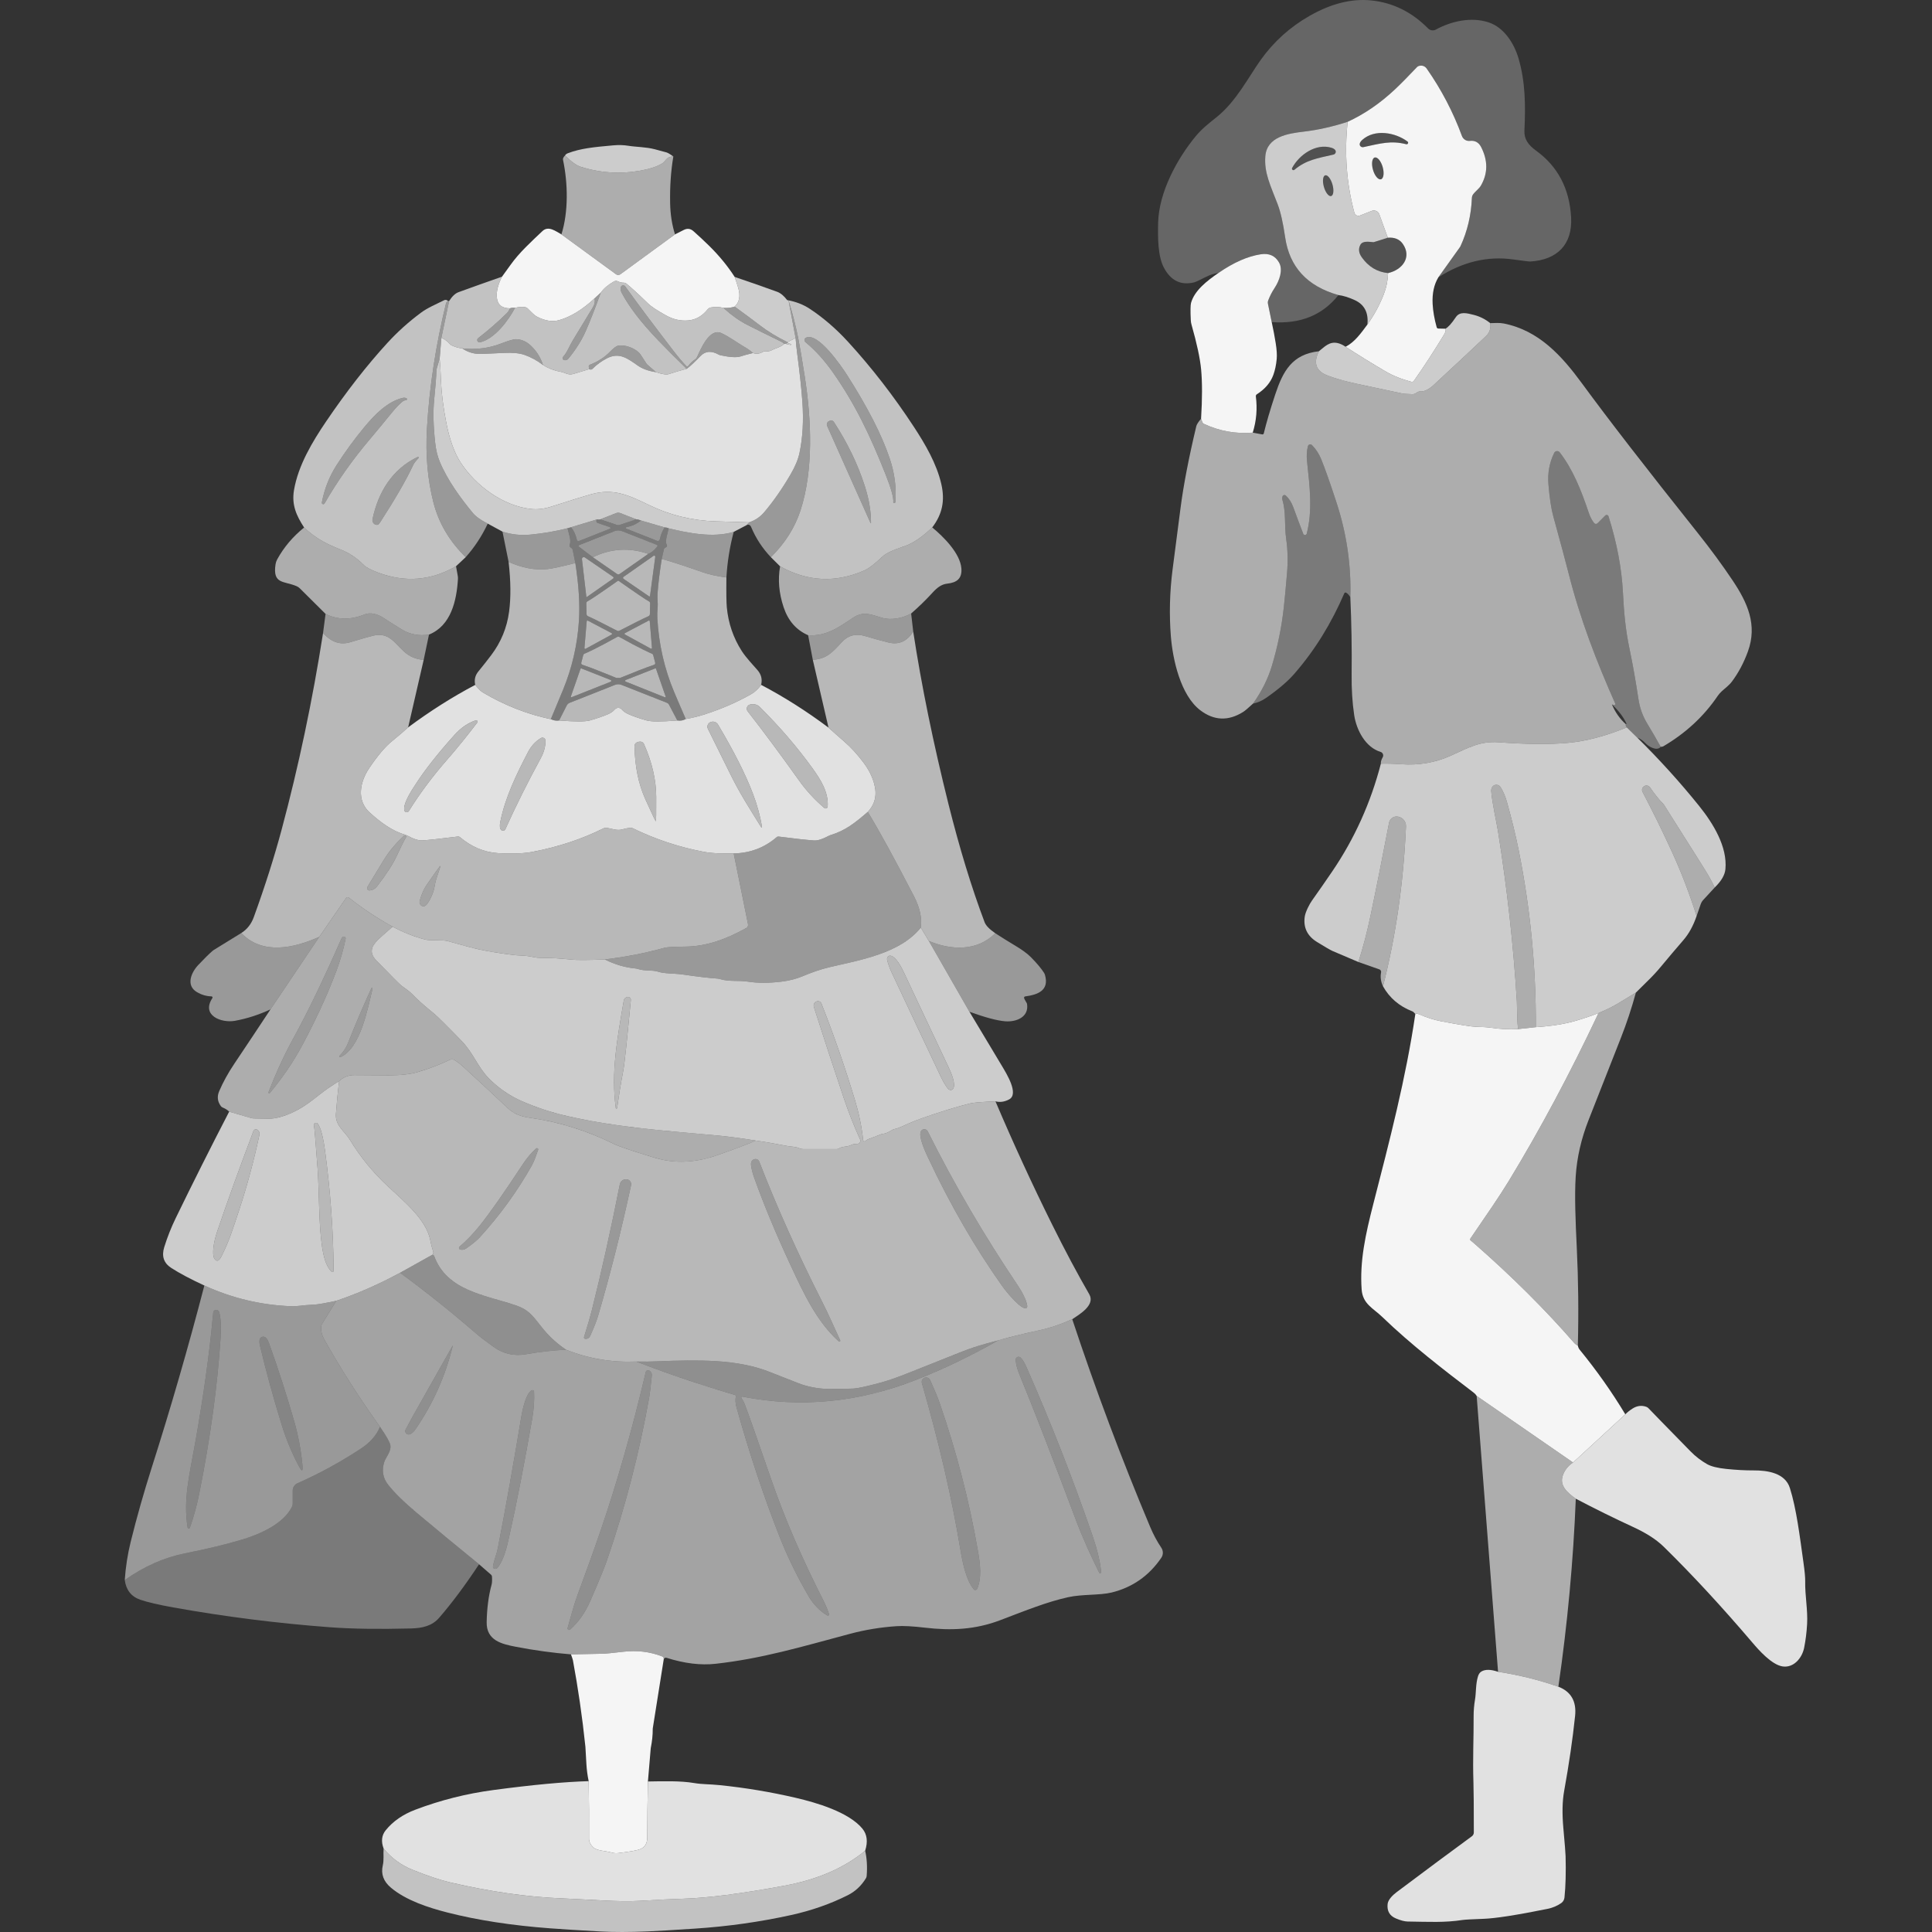 <?xml version="1.0" encoding="UTF-8" standalone="no"?>
<!DOCTYPE svg PUBLIC "-//W3C//DTD SVG 1.1//EN" "http://www.w3.org/Graphics/SVG/1.1/DTD/svg11.dtd">
<svg width="100%" height="100%" viewBox="0 0 300 300" version="1.1" xmlns="http://www.w3.org/2000/svg" xmlns:xlink="http://www.w3.org/1999/xlink" xml:space="preserve" xmlns:serif="http://www.serif.com/" style="fill-rule:evenodd;clip-rule:evenodd;stroke-linejoin:round;stroke-miterlimit:2;">
    <rect x="0" y="0" width="300" height="300" fill="#333333" stroke="none"/>
    <path d="M223.344,43.067C227.109,40.656 230.982,39.727 234.953,40.284C236.552,40.508 237.443,40.615 237.629,40.605C241.781,40.363 244.204,37.976 243.96,33.731C243.705,29.281 241.893,25.832 238.516,23.39C237.301,22.51 236.647,21.592 236.711,20.266C236.894,16.413 236.868,12.723 235.796,9.065C235.102,6.697 233.516,4.261 231.175,3.482C228.48,2.586 225.39,3.267 222.952,4.595C222.56,4.808 222.069,4.737 221.752,4.416C219.226,1.859 216.285,0.408 212.927,0.065C209.886,-0.245 206.703,0.553 203.373,2.449C200.305,4.195 197.76,6.496 195.736,9.342C193.856,11.984 191.958,15.759 188.91,18.195C187.686,19.173 186.633,19.992 185.687,21.133C182.787,24.631 179.952,29.855 179.835,34.571C179.777,36.903 179.787,39.793 180.726,41.559C181.799,43.578 183.354,44.34 185.402,43.851C185.635,43.796 186.256,43.509 187.271,42.992C187.903,42.67 188.557,42.462 189.23,42.363C191.562,40.755 193.74,39.795 195.771,39.484C197.07,39.285 198.016,39.714 198.614,40.771C199.248,41.891 198.704,43.542 197.882,44.778C197.497,45.355 197.177,45.989 196.915,46.682C196.86,46.829 196.848,46.987 196.88,47.141L197.47,50.012C201.892,50.345 205.349,48.947 207.831,45.819C202.981,44.453 200.224,41.46 199.556,36.835C199.235,34.606 198.844,32.892 198.388,31.7C197.276,28.79 196.266,26.81 196.48,24.245C196.733,21.22 199.988,20.729 202.451,20.44C204.64,20.183 206.909,19.676 209.265,18.912C211.842,17.732 214.292,16.056 216.613,13.875C217.56,12.986 218.697,11.826 220.038,10.411C220.125,10.319 220.24,10.257 220.363,10.229C220.869,10.114 221.268,10.265 221.558,10.68C223.802,13.889 225.626,17.361 227.006,21.109C227.196,21.624 227.703,21.94 228.234,21.877C229.029,21.782 229.616,22.103 229.992,22.839C231.061,24.934 231.049,26.929 229.952,28.822C229.663,29.321 229.091,29.698 228.74,30.188C228.626,30.347 228.562,30.532 228.554,30.73C228.446,33.383 227.864,35.886 226.785,38.225C226.757,38.285 226.725,38.336 226.689,38.387L223.344,43.067Z" style="fill:white;fill-opacity:0.25;"/>
    <path d="M224.441,51.045L223.34,51.018C223.221,51.014 223.118,50.934 223.087,50.82C222.728,49.525 222.516,48.317 222.457,47.189C222.373,45.562 222.671,44.188 223.344,43.067L226.689,38.387C226.725,38.336 226.757,38.285 226.785,38.225C227.864,35.886 228.446,33.383 228.554,30.73C228.562,30.532 228.626,30.347 228.74,30.188C229.091,29.698 229.663,29.321 229.952,28.822C231.049,26.929 231.061,24.934 229.992,22.839C229.616,22.103 229.029,21.782 228.234,21.877C227.703,21.94 227.196,21.624 227.006,21.109C225.626,17.361 223.802,13.889 221.558,10.68C221.268,10.265 220.869,10.114 220.363,10.229C220.24,10.257 220.125,10.319 220.038,10.411C218.697,11.826 217.56,12.986 216.613,13.875C214.292,16.056 211.842,17.732 209.265,18.912C208.738,23.746 209.082,28.451 210.302,33.023C210.404,33.407 210.817,33.612 211.185,33.466L212.998,32.749C213.469,32.559 214.004,32.801 214.178,33.28L215.497,36.911C216.546,36.827 217.325,37.149 217.829,37.873C219.255,39.922 217.789,41.899 215.54,42.406C215.504,43.531 215.283,44.631 214.867,45.704C214.23,47.347 213.386,48.911 212.329,50.396C211.399,51.639 210.385,53.124 208.936,53.841C210.991,55.171 213.05,56.441 215.112,57.653C216.304,58.354 217.658,58.886 219.163,59.289C219.306,59.327 219.456,59.273 219.543,59.15C221.145,56.878 222.698,54.482 224.219,51.976C224.476,51.552 224.548,51.243 224.441,51.045ZM213.463,24.456C213.046,24.575 212.927,25.428 213.195,26.365C213.462,27.301 214.019,27.961 214.434,27.843C214.851,27.724 214.969,26.87 214.702,25.933C214.435,24.997 213.878,24.337 213.463,24.456ZM218.561,21.976C216.662,20.556 213.45,19.98 211.521,21.731C211.287,21.943 211.16,22.15 211.133,22.348C211.092,22.661 211.387,22.916 211.707,22.847C214.315,22.29 215.987,21.786 218.355,22.396C218.608,22.461 218.767,22.13 218.561,21.976Z" style="fill:white;fill-opacity:0.95;"/>
    <path d="M209.265,18.912C206.909,19.676 204.64,20.183 202.451,20.44C199.988,20.729 196.733,21.22 196.48,24.245C196.266,26.81 197.276,28.79 198.388,31.7C198.844,32.892 199.235,34.606 199.556,36.835C200.224,41.46 202.981,44.453 207.831,45.819C208.556,45.902 209.387,46.16 210.334,46.587C211.858,47.276 212.523,48.547 212.329,50.396C213.386,48.911 214.23,47.347 214.867,45.704C215.283,44.631 215.504,43.531 215.54,42.406C213.842,42.236 212.476,41.412 211.442,39.935C210.979,39.274 210.909,38.636 211.232,38.023C211.59,37.345 212.603,37.563 213.232,37.6C213.287,37.603 213.343,37.596 213.394,37.576L215.497,36.911L214.178,33.28C214.004,32.801 213.469,32.559 212.998,32.749L211.185,33.466C210.817,33.612 210.404,33.407 210.302,33.023C209.082,28.451 208.738,23.746 209.265,18.912ZM205.778,27.224C205.412,27.329 205.322,28.133 205.577,29.023C205.833,29.914 206.335,30.548 206.701,30.443C207.067,30.339 207.157,29.535 206.902,28.644C206.647,27.753 206.144,27.119 205.778,27.224ZM200.641,26.082C200.523,26.304 200.8,26.529 200.994,26.367C202.823,24.835 204.517,24.587 207.051,24.007C207.364,23.936 207.518,23.588 207.352,23.33C207.245,23.164 207.048,23.036 206.754,22.946C204.322,22.2 201.731,24.044 200.641,26.082Z" style="fill:white;fill-opacity:0.75;"/>
    <path d="M218.561,21.976C216.662,20.556 213.45,19.98 211.521,21.731C211.287,21.943 211.16,22.15 211.133,22.348C211.092,22.661 211.387,22.916 211.707,22.847C214.315,22.29 215.987,21.786 218.355,22.396C218.608,22.461 218.767,22.13 218.561,21.976Z" style="fill:white;fill-opacity:0.15;"/>
    <path d="M104.557,24.3C104.066,23.94 103.71,23.729 103.484,23.663C103.108,23.553 102.51,23.393 101.694,23.18C100.277,22.81 98.8,22.836 97.556,22.633C96.856,22.519 96.08,22.494 95.228,22.57C92.164,22.842 90.15,23.043 88.169,23.797C87.968,23.874 87.825,23.987 87.741,24.138C88.703,25.104 89.507,25.69 90.161,25.896C93.609,26.982 97.093,27.095 100.613,26.244C101.417,26.05 102.126,25.781 102.735,25.436C103.436,25.041 103.4,24.304 104.557,24.3Z" style="fill:white;fill-opacity:0.75;"/>
    <path d="M200.641,26.082C200.523,26.304 200.8,26.529 200.994,26.367C202.823,24.835 204.517,24.587 207.051,24.007C207.364,23.936 207.518,23.588 207.352,23.33C207.245,23.164 207.048,23.036 206.754,22.946C204.322,22.2 201.731,24.044 200.641,26.082Z" style="fill:white;fill-opacity:0.15;"/>
    <path d="M104.814,36.392C104.343,34.899 104.091,33.284 104.058,31.546C104.008,28.968 104.173,26.553 104.557,24.3C103.4,24.304 103.436,25.041 102.735,25.436C102.126,25.781 101.417,26.05 100.613,26.244C97.093,27.095 93.609,26.982 90.161,25.896C89.507,25.69 88.703,25.104 87.741,24.138C87.488,24.391 87.382,24.621 87.425,24.823C88.204,28.51 88.272,32.912 87.179,36.396L95.66,42.588C95.862,42.735 96.131,42.735 96.333,42.588L104.814,36.392Z" style="fill:white;fill-opacity:0.6;"/>
    <path d="M213.463,24.456C213.046,24.575 212.927,25.428 213.195,26.365C213.462,27.301 214.019,27.961 214.434,27.843C214.851,27.724 214.969,26.87 214.702,25.933C214.435,24.997 213.878,24.337 213.463,24.456Z" style="fill:white;fill-opacity:0.15;"/>
    <path d="M205.778,27.224C205.412,27.329 205.322,28.133 205.577,29.023C205.833,29.914 206.335,30.548 206.701,30.443C207.067,30.339 207.157,29.535 206.902,28.644C206.647,27.753 206.144,27.119 205.778,27.224Z" style="fill:white;fill-opacity:0.15;"/>
    <path d="M114.079,43C112.99,41.309 111.676,39.709 110.139,38.193C109.344,37.409 108.522,36.647 107.684,35.901C107.228,35.494 106.726,35.429 106.184,35.703C105.74,35.928 105.285,36.158 104.814,36.392L96.333,42.588C96.131,42.735 95.862,42.735 95.66,42.588L87.179,36.396C86.292,35.913 85.167,34.99 84.218,35.893C82.503,37.524 80.641,39.205 79.272,41.135C78.814,41.781 78.374,42.39 77.95,42.964C77.277,44.295 77.021,45.439 77.178,46.401C77.338,47.379 78.005,47.87 79.181,47.878C79.415,47.779 79.68,47.755 79.977,47.807C80.452,47.676 80.948,47.631 81.466,47.684C81.644,47.702 81.814,47.779 81.941,47.902C82.404,48.349 82.883,48.912 83.39,49.177C84.644,49.829 85.793,50.003 86.835,49.707C88.62,49.199 90.45,48.076 92.326,46.33L93.292,45.439C93.74,44.798 94.418,44.222 95.331,43.705C95.526,43.595 95.763,43.587 95.965,43.689C96.241,43.829 96.531,43.9 96.832,43.895C96.994,43.892 97.157,43.95 97.283,44.053C98.101,44.723 99.194,45.729 100.566,47.066C101.113,47.6 102.086,48.246 103.484,49.01C104.584,49.612 105.717,49.861 106.881,49.755C108.053,49.647 109.049,49.077 109.878,48.044C110.008,47.882 110.191,47.775 110.397,47.739C111.09,47.618 111.739,47.644 112.345,47.818C113.037,47.842 113.615,47.771 114.075,47.609C114.811,46.943 115,45.977 114.637,44.714C114.488,44.195 114.3,43.622 114.079,43Z" style="fill:white;fill-opacity:0.95;"/>
    <path d="M215.54,42.406C217.789,41.899 219.255,39.922 217.829,37.873C217.325,37.149 216.546,36.827 215.497,36.911L213.394,37.576C213.343,37.596 213.287,37.603 213.232,37.6C212.603,37.563 211.59,37.345 211.232,38.023C210.909,38.636 210.979,39.274 211.442,39.935C212.476,41.412 213.842,42.236 215.54,42.406Z" style="fill:white;fill-opacity:0.15;"/>
    <path d="M189.23,42.363C187.338,43.661 185.477,45.138 184.943,47.035C184.855,47.343 184.834,48.247 184.907,49.743C184.917,49.957 184.95,50.17 185.01,50.38C185.849,53.331 186.352,55.662 186.51,57.376C186.697,59.392 186.693,61.937 186.502,65.018L186.704,65.56C186.748,65.671 186.831,65.766 186.942,65.818C189.354,66.94 191.879,67.397 194.524,67.18C195.106,65.319 195.25,63.448 195.007,61.557C194.99,61.427 195.05,61.296 195.161,61.225C196.438,60.409 197.295,59.403 197.731,58.196C197.988,57.483 198.158,56.668 198.246,55.749C198.305,55.127 198.252,54.304 198.091,53.286C197.927,52.245 197.719,51.152 197.47,50.012L196.88,47.141C196.848,46.987 196.86,46.829 196.915,46.682C197.177,45.989 197.497,45.355 197.882,44.778C198.704,43.542 199.248,41.891 198.614,40.771C198.016,39.714 197.07,39.285 195.771,39.484C193.74,39.795 191.562,40.755 189.23,42.363Z" style="fill:white;fill-opacity:0.95;"/>
    <path d="M77.95,42.964C75.602,43.78 73.359,44.586 71.211,45.364C70.693,45.551 70.202,46.013 69.734,46.753L68.539,52.443C69.081,52.692 69.519,53.022 69.865,53.425C69.94,53.512 70.035,53.583 70.138,53.631C70.728,53.901 71.275,54.054 71.777,54.098C73.915,54.32 75.907,54.074 77.752,53.362C78.972,52.89 79.767,52.657 80.143,52.669C80.979,52.694 81.732,53.021 82.408,53.655C83.308,54.497 83.94,55.504 84.317,56.672C85.097,57.174 85.978,57.528 86.965,57.705C87.175,57.742 87.504,57.843 87.951,58.014C88.315,58.152 88.656,58.172 88.969,58.081C89.804,57.837 90.647,57.582 91.495,57.321L91.424,56.957C91.4,56.822 91.471,56.686 91.602,56.636C92.826,56.164 93.866,55.5 94.718,54.625C95.28,54.047 95.692,53.735 95.949,53.686C97.051,53.478 98.483,54.043 99.188,54.731C99.306,54.847 99.409,54.969 99.497,55.104L100.403,56.493C100.427,56.529 100.455,56.561 100.486,56.588L101.852,57.784C102.814,58.109 103.472,58.211 103.828,58.093C104.655,57.819 105.586,57.543 106.627,57.269C105.083,55.781 103.595,54.291 102.165,52.803C99.589,50.122 97.711,47.69 96.547,45.49C96.352,45.123 96.307,44.805 96.416,44.544C96.533,44.266 96.91,44.228 97.085,44.473C99.028,47.191 101.545,50.533 104.604,54.518C105.282,55.4 105.938,56.181 106.576,56.85C106.659,56.937 106.801,56.929 106.873,56.83C107.177,56.41 107.529,56.078 107.914,55.82C108.054,55.727 108.167,55.598 108.239,55.444C108.819,54.192 110.176,50.889 112.012,51.722C113.275,52.295 114.482,53.227 115.746,53.959C116.169,54.205 116.561,54.49 116.925,54.815C117.428,55.009 117.938,54.947 118.466,54.636C118.608,54.553 118.778,54.518 118.941,54.537C119.269,54.577 119.57,54.525 119.836,54.379C120.452,54.041 121.166,53.944 121.776,53.397C121.641,53.255 121.487,53.14 121.316,53.057C118.708,51.784 116.921,50.899 115.951,50.396C114.747,49.771 113.544,48.911 112.345,47.818C111.739,47.644 111.09,47.618 110.397,47.739C110.191,47.775 110.008,47.882 109.878,48.044C109.049,49.077 108.053,49.647 106.881,49.755C105.717,49.861 104.584,49.612 103.484,49.01C102.086,48.246 101.113,47.6 100.566,47.066C99.194,45.729 98.101,44.723 97.283,44.053C97.157,43.95 96.994,43.892 96.832,43.895C96.531,43.9 96.241,43.829 95.965,43.689C95.763,43.587 95.526,43.595 95.331,43.705C94.418,44.222 93.74,44.798 93.292,45.439C92.378,47.961 91.596,49.96 90.944,51.429C90.301,52.882 89.395,54.308 88.236,55.717C88.077,55.911 87.813,55.983 87.575,55.903L87.567,55.899C87.361,55.828 87.294,55.571 87.44,55.408C88.095,54.681 88.421,53.705 88.941,52.859C90.012,51.115 91.056,49.396 92.073,47.7C92.341,47.252 92.425,46.797 92.326,46.33C90.45,48.076 88.62,49.199 86.835,49.707C85.793,50.003 84.644,49.829 83.39,49.177C82.883,48.912 82.404,48.349 81.941,47.902C81.814,47.779 81.644,47.702 81.466,47.684C80.948,47.631 80.452,47.676 79.977,47.807C78.92,49.79 76.845,52.588 74.557,53.152C74.173,53.246 73.935,52.748 74.248,52.506C75.804,51.306 77.278,50.025 78.667,48.662C78.904,48.428 79.074,48.167 79.181,47.878C78.005,47.87 77.338,47.379 77.178,46.401C77.021,45.439 77.277,44.295 77.95,42.964Z" style="fill:white;fill-opacity:0.7;"/>
    <path d="M122.227,46.595C121.72,45.926 121.197,45.496 120.655,45.3C118.574,44.55 116.383,43.776 114.079,43C114.3,43.622 114.488,44.195 114.637,44.714C115,45.977 114.811,46.943 114.075,47.609C115.393,48.563 116.701,49.536 117.998,50.523C119.231,51.46 120.651,52.348 122.278,53.128C122.338,53.156 122.33,53.248 122.263,53.263C122.168,53.284 122.088,53.33 122.021,53.401L122.758,53.563C122.837,53.579 122.881,53.472 122.813,53.429C122.75,53.389 122.647,53.361 122.504,53.342C122.346,53.321 122.31,53.108 122.453,53.033L123.538,52.483L122.449,46.674C122.373,46.647 122.302,46.623 122.227,46.595Z" style="fill:white;fill-opacity:0.75;"/>
    <path d="M116.925,54.815C116.561,54.49 116.169,54.205 115.746,53.959C114.482,53.227 113.275,52.295 112.012,51.722C110.176,50.889 108.819,54.192 108.239,55.444C108.167,55.598 108.054,55.727 107.914,55.82C107.529,56.078 107.177,56.41 106.873,56.83C106.801,56.929 106.659,56.937 106.576,56.85C105.938,56.181 105.282,55.4 104.604,54.518C101.545,50.533 99.028,47.191 97.085,44.473C96.91,44.228 96.533,44.266 96.416,44.544C96.307,44.805 96.352,45.123 96.547,45.49C97.711,47.69 99.589,50.122 102.165,52.803C103.595,54.291 105.083,55.781 106.627,57.269C107.079,56.965 107.793,56.305 108.769,55.29C109.527,54.503 110.451,54.432 111.565,55.048C111.659,55.1 111.762,55.14 111.869,55.163C113.345,55.483 114.384,55.539 114.977,55.349C115.52,55.175 116.169,54.997 116.925,54.815Z" style="fill:white;fill-opacity:0.5;"/>
    <path d="M93.292,45.439L92.326,46.33C92.425,46.797 92.341,47.252 92.073,47.7C91.056,49.396 90.012,51.115 88.941,52.859C88.421,53.705 88.095,54.681 87.44,55.408C87.294,55.571 87.361,55.828 87.567,55.899L87.575,55.903C87.813,55.983 88.077,55.911 88.236,55.717C89.395,54.308 90.301,52.882 90.944,51.429C91.596,49.96 92.378,47.961 93.292,45.439Z" style="fill:white;fill-opacity:0.5;"/>
    <path d="M69.556,46.722C69.362,46.552 69.168,46.515 68.97,46.615C67.705,47.252 66.417,47.775 65.363,48.559C63.451,49.981 61.722,51.537 60.173,53.227C56.963,56.728 53.766,60.825 50.591,65.517C48.544,68.541 46.3,72.248 45.65,76.116C45.266,78.4 46.022,80.063 47.222,81.912C48.897,83.484 50.497,84.397 52.82,85.301C54.21,85.843 55.441,86.664 56.51,87.76C56.843,88.101 57.575,88.485 58.704,88.908C62.92,90.489 66.959,90.159 70.811,87.926L72.312,86.517C69.79,84.05 68.122,81.224 67.307,78.04C66.399,74.489 66.061,70.668 66.294,66.586C66.67,59.993 67.692,53.501 69.259,47.082C69.28,46.999 69.378,46.876 69.556,46.722ZM64.849,70.961C60.87,72.865 58.741,76.431 57.845,80.594C57.733,81.112 58.154,81.583 58.648,81.488C58.747,81.469 58.878,81.338 59.036,81.093C61.396,77.443 63.095,74.495 64.14,72.247C64.278,71.95 64.556,71.574 64.983,71.139C65.022,71.099 65.026,71.04 64.991,70.992C64.959,70.949 64.9,70.936 64.849,70.961ZM63.087,62.131C63.221,62.088 63.237,61.901 63.107,61.838C62.925,61.751 62.719,61.736 62.485,61.795C60.116,62.387 58.162,64.412 56.562,66.34C55.034,68.181 53.599,70.144 52.258,72.24C51.141,73.985 50.375,75.913 49.977,78.024C49.957,78.131 50.017,78.238 50.12,78.277C50.223,78.317 50.338,78.274 50.393,78.179C52.377,74.739 54.728,71.387 57.48,68.15C58.055,67.473 59.207,66.083 60.929,63.98C61.555,63.216 62.096,62.666 62.548,62.317C62.66,62.231 62.786,62.173 62.924,62.155C63.027,62.142 63.083,62.135 63.087,62.131Z" style="fill:white;fill-opacity:0.7;"/>
    <path d="M144.755,81.9C146.327,79.845 146.755,77.747 146.169,75.173C145.445,71.994 143.661,68.956 141.881,66.241C138.76,61.48 135.372,57.111 131.733,53.128C129.841,51.057 127.836,49.333 125.723,47.941C124.721,47.281 123.557,46.833 122.227,46.595C122.302,46.623 122.373,46.647 122.449,46.674C123.058,48.618 123.561,50.57 123.953,52.53C124.203,53.777 124.542,55.765 124.967,58.497C126.006,65.184 126.338,72.967 124.306,79.24C123.437,81.92 121.902,84.347 119.705,86.525L121.134,87.942C125.39,90.326 129.744,90.535 134.208,88.584C134.889,88.286 135.824,87.563 137.027,86.426C137.552,85.929 138.67,85.4 140.376,84.838C141.711,84.399 143.172,83.421 144.755,81.9ZM135.249,81.203C135.263,79.477 134.956,77.573 134.291,75.49C133.209,72.101 131.603,68.781 129.488,65.525C129.35,65.311 129.081,65.232 128.851,65.334L128.728,65.39C128.443,65.517 128.312,65.853 128.439,66.138L135.178,81.219C135.194,81.255 135.249,81.243 135.249,81.203ZM138.975,78.06C139.011,78.048 139.031,78.02 139.034,77.984C139.227,75.578 138.865,73.324 138.167,71.234C136.945,67.571 134.727,63.238 131.523,58.22C130.659,56.866 126.948,51.448 125.113,52.459C124.868,52.594 124.849,52.941 125.074,53.128C126.611,54.405 128.011,55.955 129.282,57.756C132.812,62.755 135.139,67.69 137.498,73.629C138.393,75.882 138.788,77.338 138.706,78C138.697,78.071 138.765,78.131 138.836,78.107L138.975,78.06Z" style="fill:white;fill-opacity:0.7;"/>
    <path d="M69.734,46.753C69.675,46.742 69.616,46.734 69.556,46.722C69.378,46.876 69.28,46.999 69.259,47.082C67.692,53.501 66.67,59.993 66.294,66.586C66.061,70.668 66.399,74.489 67.307,78.04C68.122,81.224 69.79,84.05 72.312,86.517C73.678,84.989 74.818,83.254 75.737,81.31C74.644,80.752 73.872,80.202 73.424,79.659C71.532,77.366 69.455,74.537 68.269,71.658C67.927,70.825 67.697,69.864 67.577,68.775C67.287,66.15 67.233,63.901 67.422,62.032C67.625,60.025 67.739,58.552 67.763,57.618C67.767,57.463 67.79,57.309 67.834,57.159L68.269,55.713L68.539,52.443L69.734,46.753Z" style="fill:white;fill-opacity:0.5;"/>
    <path d="M119.705,86.525C121.902,84.347 123.437,81.92 124.306,79.24C126.338,72.967 126.006,65.184 124.967,58.497C124.542,55.765 124.203,53.777 123.953,52.53C123.561,50.57 123.058,48.618 122.449,46.674L123.538,52.483C123.605,53.342 123.693,54.185 123.803,55.017C124.182,57.891 124.44,60.33 124.587,62.329C124.801,65.247 124.652,67.908 124.151,70.311C123.941,71.321 123.478,72.437 122.765,73.657C121.431,75.941 120.059,77.899 118.66,79.541C118.029,80.28 117.25,80.804 116.328,81.108L115.92,81.548C116.252,81.39 116.497,81.497 116.652,81.869C117.376,83.597 118.398,85.147 119.705,86.525Z" style="fill:white;fill-opacity:0.5;"/>
    <path d="M122.021,53.401C122.088,53.33 122.168,53.284 122.263,53.263C122.33,53.248 122.338,53.156 122.278,53.128C120.651,52.348 119.231,51.46 117.998,50.523C116.701,49.536 115.393,48.563 114.075,47.609C113.615,47.771 113.037,47.842 112.345,47.818C113.544,48.911 114.747,49.771 115.951,50.396C116.921,50.899 118.708,51.784 121.316,53.057C121.487,53.14 121.641,53.255 121.776,53.397L122.021,53.401Z" style="fill:white;fill-opacity:0.5;"/>
    <path d="M79.977,47.807C79.68,47.755 79.415,47.779 79.181,47.878C79.074,48.167 78.904,48.428 78.667,48.662C77.278,50.025 75.804,51.306 74.248,52.506C73.935,52.748 74.173,53.246 74.557,53.152C76.845,52.588 78.92,49.79 79.977,47.807Z" style="fill:white;fill-opacity:0.5;"/>
    <path d="M231.401,50.178C230.653,49.569 229.802,49.138 228.847,48.895C227.779,48.623 226.679,48.322 226.056,49.256C225.412,50.222 224.872,50.82 224.441,51.045C224.548,51.243 224.476,51.552 224.219,51.976C222.698,54.482 221.145,56.878 219.543,59.15C219.456,59.273 219.306,59.327 219.163,59.289C217.658,58.886 216.304,58.354 215.112,57.653C213.05,56.441 210.991,55.171 208.936,53.841C208.532,53.567 208.144,53.38 207.768,53.286C206.458,52.959 205.713,53.821 204.794,54.545C203.908,56.347 204.327,57.591 206.058,58.275C207.21,58.731 208.722,59.168 210.599,59.578C212.732,60.043 215.101,60.542 217.698,61.086C217.999,61.149 218.541,61.19 219.321,61.205C219.943,61.217 219.99,60.725 220.64,60.777C221.261,60.828 222.108,60.258 222.52,59.875C226.49,56.183 229.24,53.623 230.756,52.174C231.31,51.643 231.524,50.978 231.401,50.178Z" style="fill:white;fill-opacity:0.75;"/>
    <path d="M186.502,65.018C186.071,65.525 185.825,65.913 185.762,66.178C184.582,71.123 183.763,75.383 183.303,78.962C182.841,82.562 182.431,85.701 182.084,88.382C181.611,92.032 181.554,95.528 181.807,98.751C182.096,102.445 183.334,107.974 186.38,110.289C188.513,111.909 190.727,111.994 193.023,110.558C193.308,110.38 193.823,109.948 194.564,109.259C195.914,107.363 196.895,105.399 197.505,103.364C198.392,100.406 199.009,97.385 199.35,94.297C199.486,93.07 199.654,91.296 199.849,88.976C200.006,87.111 199.959,85.333 199.711,83.638C199.42,81.651 199.716,79.504 199.117,77.581C199.082,77.469 199.09,77.316 199.133,77.117C199.185,76.876 199.481,76.785 199.663,76.951C200.166,77.41 200.553,78.02 200.827,78.776C201.337,80.182 201.854,81.555 202.371,82.894C202.471,83.151 202.842,83.128 202.91,82.862C203.821,79.286 203.398,75.739 202.949,71.562C202.863,70.755 202.912,69.999 203.088,69.294C203.16,69.005 203.516,68.906 203.725,69.116C204.331,69.721 204.814,70.462 205.171,71.337C205.752,72.762 206.541,74.999 207.538,78.052C209.11,82.862 209.823,87.76 209.68,92.737C209.858,96.716 209.928,100.699 209.882,104.694C209.856,106.986 209.988,109.101 210.278,111.037C210.63,113.385 212.047,116.052 214.368,116.75C214.724,116.857 214.892,117.27 214.705,117.593C214.489,117.967 214.392,118.294 214.42,118.583C215.449,118.56 216.494,118.588 217.559,118.666C220.315,118.87 222.901,118.419 225.32,117.32C228.088,116.063 229.861,115.052 232.731,115.261C237.063,115.578 240.638,115.611 243.461,115.352C246.304,115.092 249.353,114.287 252.607,112.945C252.449,112.767 252.401,112.605 252.465,112.458C251.534,111.631 250.81,110.605 250.295,109.374C250.449,109.445 250.572,109.481 250.663,109.485C250.782,109.489 250.865,109.366 250.818,109.259C247.932,102.769 245.364,96.146 243.576,89.047C243.148,87.348 242.352,84.387 241.189,80.158C240.864,78.978 240.617,77.327 240.44,75.201C240.296,73.463 240.592,71.84 241.331,70.331C241.498,69.991 241.964,69.94 242.194,70.24C244.229,72.891 245.483,75.995 246.72,79.671C246.917,80.257 247.189,80.77 247.527,81.215C247.659,81.389 247.911,81.405 248.066,81.251L249.266,80.051C249.428,79.889 249.7,79.957 249.768,80.174C251.04,84.193 251.818,88.168 252.017,92.123C252.166,95.085 252.397,97.734 253.039,100.79C253.522,103.091 253.984,105.688 254.424,108.59C254.622,109.889 255.046,111.144 255.798,112.383C256.515,113.563 257.208,114.759 257.877,115.966C258.067,115.958 258.189,115.938 258.249,115.903C261.676,113.897 264.514,111.314 266.726,108.059C266.896,107.81 267.098,107.58 267.32,107.371C267.806,106.914 268.457,106.468 268.939,105.822C269.957,104.461 270.779,102.908 271.414,101.162C272.923,97.016 271.341,93.579 269.07,90.175C267.46,87.763 265.633,85.278 263.594,82.72C255.655,72.759 249.681,65.038 245.666,59.554C242.55,55.298 238.981,51.317 233.515,50.234C232.842,50.1 232.11,50.158 231.401,50.178C231.524,50.978 231.31,51.643 230.756,52.174C229.24,53.623 226.49,56.183 222.52,59.875C222.108,60.258 221.261,60.828 220.64,60.777C219.99,60.725 219.943,61.217 219.321,61.205C218.541,61.19 217.999,61.149 217.698,61.086C215.101,60.542 212.732,60.043 210.599,59.578C208.722,59.168 207.21,58.731 206.058,58.275C204.327,57.591 203.908,56.347 204.794,54.545C200.641,55.009 199.222,57.63 198.028,61.221C197.202,63.704 196.619,65.729 196.242,67.29C196.216,67.401 196.104,67.476 195.993,67.453L194.524,67.18C191.879,67.397 189.354,66.94 186.942,65.818C186.831,65.766 186.748,65.671 186.704,65.56L186.502,65.018Z" style="fill:white;fill-opacity:0.6;"/>
    <path d="M138.975,78.06C139.011,78.048 139.031,78.02 139.034,77.984C139.227,75.578 138.865,73.324 138.167,71.234C136.945,67.571 134.727,63.238 131.523,58.22C130.659,56.866 126.948,51.448 125.113,52.459C124.868,52.594 124.849,52.941 125.074,53.128C126.611,54.405 128.011,55.955 129.282,57.756C132.812,62.755 135.139,67.69 137.498,73.629C138.393,75.882 138.788,77.338 138.706,78C138.697,78.071 138.765,78.131 138.836,78.107L138.975,78.06Z" style="fill:white;fill-opacity:0.5;"/>
    <path d="M123.538,52.483L122.453,53.033C122.31,53.108 122.346,53.321 122.504,53.342C122.647,53.361 122.75,53.389 122.813,53.429C122.881,53.472 122.837,53.579 122.758,53.563L122.021,53.401L121.776,53.397C121.166,53.944 120.452,54.041 119.836,54.379C119.57,54.525 119.269,54.577 118.941,54.537C118.778,54.518 118.608,54.553 118.466,54.636C117.938,54.947 117.428,55.009 116.925,54.815C116.169,54.997 115.52,55.175 114.977,55.349C114.384,55.539 113.345,55.483 111.869,55.163C111.762,55.14 111.659,55.1 111.565,55.048C110.451,54.432 109.527,54.503 108.769,55.29C107.793,56.305 107.079,56.965 106.627,57.269C105.586,57.543 104.655,57.819 103.828,58.093C103.472,58.211 102.814,58.109 101.852,57.784C100.692,57.61 99.742,57.266 99.01,56.751C97.413,55.627 96.138,54.663 94.247,55.638C93.387,56.081 92.64,56.629 91.994,57.277C91.903,57.368 91.771,57.406 91.649,57.38C91.582,57.366 91.53,57.345 91.495,57.321C90.647,57.582 89.804,57.837 88.969,58.081C88.656,58.172 88.315,58.152 87.951,58.014C87.504,57.843 87.175,57.742 86.965,57.705C85.978,57.528 85.097,57.174 84.317,56.672C83.382,55.971 82.428,55.452 81.454,55.112C80.674,54.839 79.601,54.734 78.239,54.803C77.095,54.861 75.955,54.915 74.818,54.961C73.686,55.007 72.672,54.72 71.777,54.098C71.275,54.054 70.728,53.901 70.138,53.631C70.035,53.583 69.94,53.512 69.865,53.425C69.519,53.022 69.081,52.692 68.539,52.443L68.269,55.713C68.345,56.375 68.412,57.491 68.471,59.063C68.546,61.039 68.823,63.228 69.295,65.635C69.809,68.261 70.554,70.323 71.528,71.824C73.861,75.419 78.115,78.563 82.452,79.034C83.453,79.142 84.507,79.019 85.611,78.665C88.78,77.651 90.842,77.007 91.796,76.745C95.217,75.808 97.48,76.819 100.732,78.4C104.017,79.998 107.49,80.845 111.145,80.954C112.843,81.005 114.574,81.057 116.328,81.108C117.25,80.804 118.029,80.28 118.66,79.541C120.059,77.899 121.431,75.941 122.765,73.657C123.478,72.437 123.941,71.321 124.151,70.311C124.652,67.908 124.801,65.247 124.587,62.329C124.44,60.33 124.182,57.891 123.803,55.017C123.693,54.185 123.605,53.342 123.538,52.483Z" style="fill:white;fill-opacity:0.85;"/>
    <path d="M84.317,56.672C83.94,55.504 83.308,54.497 82.408,53.655C81.732,53.021 80.979,52.694 80.143,52.669C79.767,52.657 78.972,52.89 77.752,53.362C75.907,54.074 73.915,54.32 71.777,54.098C72.672,54.72 73.686,55.007 74.818,54.961C75.955,54.915 77.095,54.861 78.239,54.803C79.601,54.734 80.674,54.839 81.454,55.112C82.428,55.452 83.382,55.971 84.317,56.672Z" style="fill:white;fill-opacity:0.5;"/>
    <path d="M101.852,57.784L100.486,56.588C100.455,56.561 100.427,56.529 100.403,56.493L99.497,55.104C99.409,54.969 99.306,54.847 99.188,54.731C98.483,54.043 97.051,53.478 95.949,53.686C95.692,53.735 95.28,54.047 94.718,54.625C93.866,55.5 92.826,56.164 91.602,56.636C91.471,56.686 91.4,56.822 91.424,56.957L91.495,57.321C91.53,57.345 91.582,57.366 91.649,57.38C91.771,57.406 91.903,57.368 91.994,57.277C92.64,56.629 93.387,56.081 94.247,55.638C96.138,54.663 97.413,55.627 99.01,56.751C99.742,57.266 100.692,57.61 101.852,57.784Z" style="fill:white;fill-opacity:0.5;"/>
    <path d="M68.269,55.713L67.834,57.159C67.79,57.309 67.767,57.463 67.763,57.618C67.739,58.552 67.625,60.025 67.422,62.032C67.233,63.901 67.287,66.15 67.577,68.775C67.697,69.864 67.927,70.825 68.269,71.658C69.455,74.537 71.532,77.366 73.424,79.659C73.872,80.202 74.644,80.752 75.737,81.31L78.025,82.55C79.423,83.001 80.86,83.157 82.341,83.017C84.333,82.829 86.261,82.498 88.125,82.027L88.676,81.869L92.726,80.645C92.881,80.689 93.039,80.693 93.201,80.649L95.664,79.675C95.878,79.592 96.115,79.592 96.329,79.675L98.792,80.637C98.946,80.617 99.192,80.681 99.532,80.823L103.199,81.896C103.44,81.9 103.654,81.948 103.836,82.043C107.035,82.799 110.69,83.543 113.928,82.593L115.92,81.548L116.328,81.108C114.574,81.057 112.843,81.005 111.145,80.954C107.49,80.845 104.017,79.998 100.732,78.4C97.48,76.819 95.217,75.808 91.796,76.745C90.842,77.007 88.78,77.651 85.611,78.665C84.507,79.019 83.453,79.142 82.452,79.034C78.115,78.563 73.861,75.419 71.528,71.824C70.554,70.323 69.809,68.261 69.295,65.635C68.823,63.228 68.546,61.039 68.471,59.063C68.412,57.491 68.345,56.375 68.269,55.713Z" style="fill:white;fill-opacity:0.75;"/>
    <path d="M63.087,62.131C63.221,62.088 63.237,61.901 63.107,61.838C62.925,61.751 62.719,61.736 62.485,61.795C60.116,62.387 58.162,64.412 56.562,66.34C55.034,68.181 53.599,70.144 52.258,72.24C51.141,73.985 50.375,75.913 49.977,78.024C49.957,78.131 50.017,78.238 50.12,78.277C50.223,78.317 50.338,78.274 50.393,78.179C52.377,74.739 54.728,71.387 57.48,68.15C58.055,67.473 59.207,66.083 60.929,63.98C61.555,63.216 62.096,62.666 62.548,62.317C62.66,62.231 62.786,62.173 62.924,62.155C63.027,62.142 63.083,62.135 63.087,62.131Z" style="fill:white;fill-opacity:0.5;"/>
    <path d="M135.249,81.203C135.263,79.477 134.956,77.573 134.291,75.49C133.209,72.101 131.603,68.781 129.488,65.525C129.35,65.311 129.081,65.232 128.851,65.334L128.728,65.39C128.443,65.517 128.312,65.853 128.439,66.138L135.178,81.219C135.194,81.255 135.249,81.243 135.249,81.203Z" style="fill:white;fill-opacity:0.5;"/>
    <path d="M194.564,109.259C195.296,109.101 195.973,108.807 196.591,108.376C198.486,107.055 199.948,105.811 200.97,104.639C204.237,100.89 206.773,96.698 208.742,92.127C208.788,92.02 208.916,91.973 209.019,92.028C209.261,92.159 209.482,92.392 209.68,92.737C209.823,87.76 209.11,82.862 207.538,78.052C206.541,74.999 205.752,72.762 205.171,71.337C204.814,70.462 204.331,69.721 203.725,69.116C203.516,68.906 203.16,69.005 203.088,69.294C202.912,69.999 202.863,70.755 202.949,71.562C203.398,75.739 203.821,79.286 202.91,82.862C202.842,83.128 202.471,83.151 202.371,82.894C201.854,81.555 201.337,80.182 200.827,78.776C200.553,78.02 200.166,77.41 199.663,76.951C199.481,76.785 199.185,76.876 199.133,77.117C199.09,77.316 199.082,77.469 199.117,77.581C199.716,79.504 199.42,81.651 199.711,83.638C199.959,85.333 200.006,87.111 199.849,88.976C199.654,91.296 199.486,93.07 199.35,94.297C199.009,97.385 198.392,100.406 197.505,103.364C196.895,105.399 195.914,107.363 194.564,109.259Z" style="fill:white;fill-opacity:0.35;"/>
    <path d="M254.23,114.533C254.698,114.703 255.13,114.999 255.525,115.424C255.989,115.922 257.279,116.695 257.877,115.966C257.208,114.759 256.515,113.563 255.798,112.383C255.046,111.144 254.622,109.889 254.424,108.59C253.984,105.688 253.522,103.091 253.039,100.79C252.397,97.734 252.166,95.085 252.017,92.123C251.818,88.168 251.04,84.193 249.768,80.174C249.7,79.957 249.428,79.889 249.266,80.051L248.066,81.251C247.911,81.405 247.659,81.389 247.527,81.215C247.189,80.77 246.917,80.257 246.72,79.671C245.483,75.995 244.229,72.891 242.194,70.24C241.964,69.94 241.498,69.991 241.331,70.331C240.592,71.84 240.296,73.463 240.44,75.201C240.617,77.327 240.864,78.978 241.189,80.158C242.352,84.387 243.148,87.348 243.576,89.047C245.364,96.146 247.932,102.769 250.818,109.259C250.865,109.366 250.782,109.489 250.663,109.485C250.572,109.481 250.449,109.445 250.295,109.374C251.352,110.368 252.108,111.365 252.56,112.375C252.564,112.387 252.56,112.399 252.552,112.407C252.508,112.434 252.48,112.45 252.465,112.458C252.401,112.605 252.449,112.767 252.607,112.945L254.23,114.533Z" style="fill:white;fill-opacity:0.35;"/>
    <path d="M64.849,70.961C60.87,72.865 58.741,76.431 57.845,80.594C57.733,81.112 58.154,81.583 58.648,81.488C58.747,81.469 58.878,81.338 59.036,81.093C61.396,77.443 63.095,74.495 64.14,72.247C64.278,71.95 64.556,71.574 64.983,71.139C65.022,71.099 65.026,71.04 64.991,70.992C64.959,70.949 64.9,70.936 64.849,70.961Z" style="fill:white;fill-opacity:0.5;"/>
    <path d="M98.792,80.637L96.329,79.675C96.115,79.592 95.878,79.592 95.664,79.675L93.201,80.649L95.803,81.516C95.929,81.556 96.064,81.556 96.187,81.516L98.792,80.637Z" style="fill:white;fill-opacity:0.5;"/>
    <path d="M92.726,80.645L88.676,81.869C89.095,82.387 89.404,83.039 89.582,83.828C89.616,83.975 89.772,84.058 89.915,84.003L94.718,82.098C94.825,82.055 94.821,81.904 94.714,81.869L92.786,81.196C92.698,81.168 92.634,81.093 92.615,81.005C92.582,80.851 92.619,80.732 92.726,80.645Z" style="fill:white;fill-opacity:0.5;"/>
    <path d="M106.485,111.647C106.093,111.872 105.657,111.951 105.174,111.876L103.864,109.386C103.808,109.279 103.713,109.196 103.602,109.148L96.495,106.345C96.175,106.218 95.818,106.218 95.498,106.345L88.45,109.136C88.256,109.212 88.098,109.358 88.003,109.544L86.819,111.876C86.415,111.951 85.987,111.884 85.532,111.674C86.17,110.154 86.8,108.634 87.425,107.117C88.828,103.709 89.649,100.161 89.891,96.478C90.061,93.901 89.879,90.884 89.337,87.427L88.929,85.404C88.901,85.262 88.813,85.145 88.692,85.072C88.647,85.045 88.62,85.025 88.601,85.012C88.463,84.925 88.406,84.751 88.466,84.597C88.742,83.883 88.276,82.763 88.125,82.027L88.676,81.869C89.095,82.387 89.404,83.039 89.582,83.828C89.616,83.975 89.772,84.058 89.915,84.003L94.718,82.098C94.825,82.055 94.821,81.904 94.714,81.869L92.786,81.196C92.698,81.168 92.634,81.093 92.615,81.005C92.582,80.851 92.619,80.732 92.726,80.645C92.881,80.689 93.039,80.693 93.201,80.649L95.803,81.516C95.929,81.556 96.064,81.556 96.187,81.516L98.792,80.637C98.946,80.617 99.192,80.681 99.532,80.823C98.871,81.35 98.119,81.694 97.275,81.857C97.153,81.88 97.137,82.051 97.252,82.094L102.038,83.983C102.217,84.054 102.415,83.947 102.454,83.757C102.593,83.092 102.838,82.47 103.199,81.896C103.44,81.9 103.654,81.948 103.836,82.043C103.697,82.744 103.224,83.936 103.519,84.585C103.586,84.731 103.595,84.827 103.547,84.878C103.489,84.938 103.404,84.996 103.29,85.052C103.186,85.103 103.111,85.198 103.088,85.309L102.755,86.794C102.446,88.722 102.23,90.472 102.11,92.052C102.037,93.002 102.188,93.64 102.118,94.344C102.057,94.95 102.044,95.52 102.074,96.055C102.301,100.029 103.162,103.839 104.691,107.477C105.277,108.871 105.875,110.261 106.485,111.647ZM91.051,92.693C91.051,92.717 91.079,92.729 91.099,92.717L95.209,89.839C95.3,89.771 95.3,89.637 95.209,89.573L90.818,86.56C90.612,86.422 90.339,86.588 90.366,86.834L91.051,92.693ZM95.997,97.979C96.064,97.979 96.1,97.975 96.107,97.971C98.335,96.831 99.851,96.047 100.692,95.687C100.823,95.631 100.91,95.504 100.914,95.366L100.954,93.699C100.958,93.549 100.868,93.415 100.732,93.355C100.458,93.234 98.894,92.189 96.064,90.195C96.036,90.175 96.048,90.183 95.997,90.183C95.949,90.183 95.961,90.175 95.933,90.195C93.1,92.19 91.535,93.23 91.261,93.351C91.125,93.411 91.036,93.545 91.039,93.695L91.079,95.362C91.083,95.5 91.17,95.627 91.301,95.683C92.138,96.043 93.654,96.831 95.882,97.971C95.89,97.975 95.925,97.979 95.997,97.979ZM90.75,100.628C90.743,100.727 90.845,100.794 90.933,100.747L94.975,98.533C95.062,98.486 95.062,98.363 94.975,98.316L91.281,96.372C91.202,96.332 91.111,96.383 91.103,96.471L90.75,100.628ZM97.042,98.308C96.955,98.355 96.955,98.478 97.042,98.525L101.057,100.723C101.144,100.77 101.247,100.703 101.239,100.608L100.894,96.467C100.886,96.376 100.791,96.324 100.716,96.368L97.042,98.308ZM96,105.276C96.179,105.276 96.282,105.272 96.301,105.264C98.374,104.419 100.118,103.711 101.563,103.229C101.698,103.184 101.773,103.043 101.738,102.904L101.429,101.728C101.393,101.602 101.29,101.505 101.163,101.475C101.084,101.456 99.34,100.683 96.096,98.866C96.075,98.855 96.044,98.85 96,98.85C95.953,98.85 95.922,98.855 95.902,98.866C92.657,100.683 90.913,101.456 90.834,101.475C90.707,101.505 90.604,101.598 90.568,101.728L90.259,102.904C90.224,103.043 90.299,103.184 90.434,103.229C91.879,103.711 93.623,104.419 95.696,105.264C95.715,105.272 95.818,105.276 96,105.276ZM88.751,108.265L94.829,105.858C94.947,105.811 94.947,105.64 94.829,105.593L90.287,103.799C90.224,103.775 90.153,103.811 90.133,103.874L88.64,108.158C88.616,108.226 88.684,108.293 88.751,108.265ZM103.25,108.277C103.321,108.305 103.389,108.238 103.365,108.17L101.876,103.87C101.856,103.807 101.785,103.772 101.722,103.795L97.165,105.585C97.042,105.628 97.042,105.799 97.165,105.85L103.25,108.277ZM100.934,92.543L101.749,86.469C101.769,86.323 101.603,86.22 101.48,86.307L96.82,89.577C96.713,89.653 96.713,89.811 96.82,89.882L100.791,92.606C100.847,92.646 100.926,92.61 100.934,92.543ZM100.665,86.006C101.167,85.804 101.646,85.422 102.07,84.846C102.131,84.764 102.098,84.648 102.003,84.612L96.59,82.474C96.206,82.324 95.779,82.324 95.395,82.478L89.911,84.648C89.816,84.688 89.796,84.814 89.879,84.878L92.053,86.529L95.822,89.134C95.941,89.213 96.092,89.213 96.21,89.13L100.665,86.006Z" style="fill:white;fill-opacity:0.35;"/>
    <path d="M103.199,81.896L99.532,80.823C98.871,81.35 98.119,81.694 97.275,81.857C97.153,81.88 97.137,82.051 97.252,82.094L102.038,83.983C102.217,84.054 102.415,83.947 102.454,83.757C102.593,83.092 102.838,82.47 103.199,81.896Z" style="fill:white;fill-opacity:0.5;"/>
    <path d="M47.222,81.912C45.48,83.322 44.079,84.969 43.041,86.865C42.913,87.098 42.827,87.352 42.787,87.614C42.314,90.757 44.057,90.172 46.054,91.019C46.243,91.099 46.414,91.217 46.557,91.359L50.552,95.326C52.436,96.265 54.462,96.286 56.629,95.402C57.476,95.056 58.594,95.321 59.492,95.912C60.181,96.366 61.146,96.975 62.39,97.738C63.664,98.519 65.074,98.783 66.614,98.537C70.051,97.155 70.904,93.243 71.108,89.93C71.12,89.744 71.108,89.554 71.073,89.371L70.811,87.926C66.959,90.159 62.92,90.489 58.704,88.908C57.575,88.485 56.843,88.101 56.51,87.76C55.441,86.664 54.21,85.843 52.82,85.301C50.497,84.397 48.897,83.484 47.222,81.912Z" style="fill:white;fill-opacity:0.6;"/>
    <path d="M141.481,95.267C142.653,94.245 143.768,93.162 144.819,92.012C145.505,91.261 146.185,90.723 147.088,90.627C148.568,90.468 149.415,89.847 149.281,88.239C149.086,85.903 146.498,83.334 144.755,81.9C143.172,83.421 141.711,84.399 140.376,84.838C138.67,85.4 137.552,85.929 137.027,86.426C135.824,87.563 134.889,88.286 134.208,88.584C129.744,90.535 125.39,90.326 121.134,87.942C120.77,89.989 120.95,92.095 121.673,94.269C122.375,96.383 123.644,97.84 125.485,98.636C128.324,98.838 130.291,97.363 132.525,95.885C134.076,94.858 135.281,95.426 136.884,95.908C138.385,96.36 140.115,96.007 141.481,95.267Z" style="fill:white;fill-opacity:0.6;"/>
    <path d="M78.025,82.55L78.975,87.249C81.094,88.196 83.109,88.569 85.013,88.366C85.786,88.283 87.227,87.97 89.337,87.427L88.929,85.404C88.901,85.262 88.813,85.145 88.692,85.072C88.647,85.045 88.62,85.025 88.601,85.012C88.463,84.925 88.406,84.751 88.466,84.597C88.742,83.883 88.276,82.763 88.125,82.027C86.261,82.498 84.333,82.829 82.341,83.017C80.86,83.157 79.423,83.001 78.025,82.55Z" style="fill:white;fill-opacity:0.5;"/>
    <path d="M112.796,89.664C112.938,87.273 113.315,84.917 113.928,82.593C110.69,83.543 107.035,82.799 103.836,82.043C103.697,82.744 103.224,83.936 103.519,84.585C103.586,84.731 103.595,84.827 103.547,84.878C103.489,84.938 103.404,84.996 103.29,85.052C103.186,85.103 103.111,85.198 103.088,85.309L102.755,86.794C104.374,87.241 106.432,87.911 108.924,88.797C110.032,89.191 111.323,89.478 112.796,89.664Z" style="fill:white;fill-opacity:0.5;"/>
    <path d="M100.665,86.006C101.167,85.804 101.646,85.422 102.07,84.846C102.131,84.764 102.098,84.648 102.003,84.612L96.59,82.474C96.206,82.324 95.779,82.324 95.395,82.478L89.911,84.648C89.816,84.688 89.796,84.814 89.879,84.878L92.053,86.529C94.86,85.163 97.731,84.989 100.665,86.006Z" style="fill:white;fill-opacity:0.5;"/>
    <path d="M92.053,86.529L95.822,89.134C95.941,89.213 96.092,89.213 96.21,89.13L100.665,86.006C97.731,84.989 94.86,85.163 92.053,86.529Z" style="fill:white;fill-opacity:0.65;"/>
    <path d="M100.934,92.543L101.749,86.469C101.769,86.323 101.603,86.22 101.48,86.307L96.82,89.577C96.713,89.653 96.713,89.811 96.82,89.882L100.791,92.606C100.847,92.646 100.926,92.61 100.934,92.543Z" style="fill:white;fill-opacity:0.65;"/>
    <path d="M91.051,92.693C91.051,92.717 91.079,92.729 91.099,92.717L95.209,89.839C95.3,89.771 95.3,89.637 95.209,89.573L90.818,86.56C90.612,86.422 90.339,86.588 90.366,86.834L91.051,92.693Z" style="fill:white;fill-opacity:0.65;"/>
    <path d="M118.188,106.345C118.398,105.49 118.208,104.726 117.626,104.057C117.04,103.383 115.833,102.109 115.183,101.095C113.869,99.044 113.091,96.78 112.859,94.301C112.791,93.576 112.768,92.028 112.796,89.664C111.323,89.478 110.032,89.191 108.924,88.797C106.432,87.911 104.374,87.241 102.755,86.794C102.446,88.722 102.23,90.472 102.11,92.052C102.037,93.002 102.188,93.64 102.118,94.344C102.057,94.95 102.044,95.52 102.074,96.055C102.301,100.029 103.162,103.839 104.691,107.477C105.277,108.871 105.875,110.261 106.485,111.647C107.498,111.476 108.508,111.228 109.518,110.898C112.096,110.057 114.469,109.025 116.625,107.798C117.207,107.467 117.729,106.983 118.188,106.345Z" style="fill:white;fill-opacity:0.65;"/>
    <path d="M85.532,111.674C81.846,110.894 78.321,109.511 74.965,107.517C74.652,107.331 74.264,106.939 73.793,106.349C73.611,105.577 73.773,104.88 74.28,104.262C74.965,103.427 75.634,102.58 76.283,101.721C77.792,99.722 78.717,97.477 79.051,94.986C79.343,92.805 79.316,90.227 78.975,87.249C81.094,88.196 83.109,88.569 85.013,88.366C85.786,88.283 87.227,87.97 89.337,87.427C89.879,90.884 90.061,93.901 89.891,96.478C89.649,100.161 88.828,103.709 87.425,107.117C86.8,108.634 86.17,110.154 85.532,111.674Z" style="fill:white;fill-opacity:0.65;"/>
    <path d="M95.997,97.979C96.064,97.979 96.1,97.975 96.107,97.971C98.335,96.831 99.851,96.047 100.692,95.687C100.823,95.631 100.91,95.504 100.914,95.366L100.954,93.699C100.958,93.549 100.868,93.415 100.732,93.355C100.458,93.234 98.894,92.189 96.064,90.195C96.036,90.175 96.048,90.183 95.997,90.183C95.949,90.183 95.961,90.175 95.933,90.195C93.1,92.19 91.535,93.23 91.261,93.351C91.125,93.411 91.036,93.545 91.039,93.695L91.079,95.362C91.083,95.5 91.17,95.627 91.301,95.683C92.138,96.043 93.654,96.831 95.882,97.971C95.89,97.975 95.925,97.979 95.997,97.979Z" style="fill:white;fill-opacity:0.65;"/>
    <path d="M50.552,95.326L50.164,98.288C51.427,99.709 52.828,100.188 54.372,99.725C56.371,99.126 57.587,98.782 58.019,98.688C60.378,98.173 61.226,99.788 62.711,101.154C63.566,101.942 64.591,102.382 65.787,102.473L66.614,98.537C65.074,98.783 63.664,98.519 62.39,97.738C61.146,96.975 60.181,96.366 59.492,95.912C58.594,95.321 57.476,95.056 56.629,95.402C54.462,96.286 52.436,96.265 50.552,95.326Z" style="fill:white;fill-opacity:0.5;"/>
    <path d="M141.806,98.074L141.481,95.267C140.115,96.007 138.385,96.36 136.884,95.908C135.281,95.426 134.076,94.858 132.525,95.885C130.291,97.363 128.324,98.838 125.485,98.636L126.21,102.449C128.407,102.334 129.345,101.181 130.767,99.658C131.716,98.642 132.893,98.343 134.303,98.763C135.606,99.151 136.825,99.484 137.957,99.765C139.553,100.161 140.836,99.598 141.806,98.074Z" style="fill:white;fill-opacity:0.5;"/>
    <path d="M90.75,100.628C90.743,100.727 90.845,100.794 90.933,100.747L94.975,98.533C95.062,98.486 95.062,98.363 94.975,98.316L91.281,96.372C91.202,96.332 91.111,96.383 91.103,96.471L90.75,100.628Z" style="fill:white;fill-opacity:0.65;"/>
    <path d="M97.042,98.308C96.955,98.355 96.955,98.478 97.042,98.525L101.057,100.723C101.144,100.77 101.247,100.703 101.239,100.608L100.894,96.467C100.886,96.376 100.791,96.324 100.716,96.368L97.042,98.308Z" style="fill:white;fill-opacity:0.65;"/>
    <path d="M154.547,144.913C153.64,144.291 153.085,143.721 152.888,143.198C150.841,137.773 148.984,131.665 147.285,124.883C144.914,115.388 143.085,106.452 141.806,98.074C140.836,99.598 139.553,100.161 137.957,99.765C136.825,99.484 135.606,99.151 134.303,98.763C132.893,98.343 131.716,98.642 130.767,99.658C129.345,101.181 128.407,102.334 126.21,102.449L128.649,112.981C129.35,113.618 130.181,114.355 131.143,115.19C132.153,116.066 133.143,117.154 134.113,118.449C134.901,119.502 135.446,120.595 135.752,121.731C136.21,123.43 135.879,124.879 134.75,126.07C136.536,129.008 138.918,133.368 141.909,139.148C142.831,140.93 143.188,142.561 142.982,144.038L144.233,146.112C147.673,147.562 151.72,147.759 154.547,144.913Z" style="fill:white;fill-opacity:0.65;"/>
    <path d="M50.164,98.288C48.532,108.736 46.386,118.92 43.73,128.83C42.605,133.027 41.171,137.563 39.402,142.426C39.012,143.5 38.365,144.315 37.466,144.881C40.744,148.322 45.634,147.241 49.578,145.475L53.735,139.449C53.834,139.306 54.032,139.275 54.166,139.382C56.311,141.082 58.577,142.585 60.965,143.895C62.576,144.754 64.232,145.421 65.949,145.875C66.179,145.935 66.413,145.97 66.65,145.974L68.776,146.029C69.045,146.037 69.315,146.077 69.576,146.148C72.439,146.93 73.579,147.298 75.598,147.668C76.097,147.76 76.94,147.898 78.128,148.076C79.32,148.255 80.207,148.353 80.785,148.365C81.462,148.38 82.186,148.475 82.959,148.638C83.283,148.707 83.612,148.741 83.94,148.737C85.378,148.723 86.962,148.814 88.684,149.003C89.535,149.096 91.281,149.09 93.922,148.983C97.054,148.611 100.136,148.015 103.163,147.177C103.575,147.063 104.632,147.003 106.334,146.991C109.767,146.968 112.837,145.8 115.872,144.109C116.086,143.99 116.201,143.745 116.149,143.503L113.928,132.52C112.317,132.528 110.777,132.555 109.209,132.255C105.333,131.513 101.691,130.288 98.269,128.616C98.139,128.552 97.988,128.524 97.838,128.541C97.382,128.593 96.979,128.68 96.626,128.786C95.807,129.033 94.963,128.637 94.179,128.553C94.005,128.534 93.831,128.565 93.672,128.644C90.295,130.323 86.617,131.529 82.65,132.283C80.975,132.6 78.805,132.564 77.396,132.48C75.21,132.351 73.226,131.514 71.425,129.998C71.33,129.918 71.211,129.884 71.088,129.899C68.191,130.264 66.353,130.454 65.577,130.497C64.991,130.529 64.219,130.291 63.273,129.76C63.189,129.714 63.099,129.677 63.004,129.65C60.87,129.03 59.143,127.73 57.413,126.173C55.31,124.281 55.895,121.396 57.33,119.276C58.642,117.337 59.805,115.959 60.814,115.139C61.816,114.324 62.671,113.595 63.376,112.949L65.787,102.473C64.591,102.382 63.566,101.942 62.711,101.154C61.226,99.788 60.378,98.173 58.019,98.688C57.587,98.782 56.371,99.126 54.372,99.725C52.828,100.188 51.427,99.709 50.164,98.288ZM62.738,129.772C61.484,130.957 60.501,132.041 59.496,133.696C58.129,135.945 57.319,137.287 57.057,137.719C56.903,137.972 57.1,138.289 57.393,138.265L57.433,138.261C57.856,138.229 58.245,138.016 58.506,137.679C59.983,135.775 61.007,134.194 61.586,132.94C62.206,131.597 62.693,130.621 63.043,130.014C63.091,129.931 63.072,129.823 62.996,129.76C62.921,129.7 62.81,129.705 62.738,129.772ZM68.309,134.504C67.908,135.03 67.227,136 66.254,137.406C65.81,138.047 65.452,138.867 65.177,139.869C65.055,140.312 65.359,140.743 65.779,140.728C66.001,140.72 66.229,140.533 66.464,140.169C67.004,139.333 67.356,138.443 67.513,137.497C67.704,136.349 68.012,135.802 68.38,134.543C68.393,134.5 68.336,134.468 68.309,134.504Z" style="fill:white;fill-opacity:0.65;"/>
    <path d="M96,105.276C96.179,105.276 96.282,105.272 96.301,105.264C98.374,104.419 100.118,103.711 101.563,103.229C101.698,103.184 101.773,103.043 101.738,102.904L101.429,101.728C101.393,101.602 101.29,101.505 101.163,101.475C101.084,101.456 99.34,100.683 96.096,98.866C96.075,98.855 96.044,98.85 96,98.85C95.953,98.85 95.922,98.855 95.902,98.866C92.657,100.683 90.913,101.456 90.834,101.475C90.707,101.505 90.604,101.598 90.568,101.728L90.259,102.904C90.224,103.043 90.299,103.184 90.434,103.229C91.879,103.711 93.623,104.419 95.696,105.264C95.715,105.272 95.818,105.276 96,105.276Z" style="fill:white;fill-opacity:0.65;"/>
    <path d="M88.751,108.265L94.829,105.858C94.947,105.811 94.947,105.64 94.829,105.593L90.287,103.799C90.224,103.775 90.153,103.811 90.133,103.874L88.64,108.158C88.616,108.226 88.684,108.293 88.751,108.265Z" style="fill:white;fill-opacity:0.65;"/>
    <path d="M103.25,108.277C103.321,108.305 103.389,108.238 103.365,108.17L101.876,103.87C101.856,103.807 101.785,103.772 101.722,103.795L97.165,105.585C97.042,105.628 97.042,105.799 97.165,105.85L103.25,108.277Z" style="fill:white;fill-opacity:0.65;"/>
    <path d="M105.174,111.876C102.708,112.078 101.116,112.074 100.399,111.868C99.212,111.527 98.261,111.195 97.545,110.875C97.129,110.688 96.792,110.447 96.539,110.154C96.258,109.829 95.752,109.83 95.466,110.158C95.193,110.471 94.837,110.72 94.405,110.902C93.586,111.247 92.651,111.57 91.602,111.868C90.893,112.07 89.297,112.07 86.819,111.876L88.003,109.544C88.098,109.358 88.256,109.212 88.45,109.136L95.498,106.345C95.818,106.218 96.175,106.218 96.495,106.345L103.602,109.148C103.713,109.196 103.808,109.279 103.864,109.386L105.174,111.876Z" style="fill:white;fill-opacity:0.65;"/>
    <path d="M134.75,126.07C135.879,124.879 136.21,123.43 135.752,121.731C135.446,120.595 134.901,119.502 134.113,118.449C133.143,117.154 132.153,116.066 131.143,115.19C130.181,114.355 129.35,113.618 128.649,112.981C125.224,110.419 121.736,108.21 118.188,106.345C117.729,106.983 117.207,107.467 116.625,107.798C114.469,109.025 112.096,110.057 109.518,110.898C108.508,111.228 107.498,111.476 106.485,111.647C106.093,111.872 105.657,111.951 105.174,111.876C102.708,112.078 101.116,112.074 100.399,111.868C99.212,111.527 98.261,111.195 97.545,110.875C97.129,110.688 96.792,110.447 96.539,110.154C96.258,109.829 95.752,109.83 95.466,110.158C95.193,110.471 94.837,110.72 94.405,110.902C93.586,111.247 92.651,111.57 91.602,111.868C90.893,112.07 89.297,112.07 86.819,111.876C86.415,111.951 85.987,111.884 85.532,111.674C81.846,110.894 78.321,109.511 74.965,107.517C74.652,107.331 74.264,106.939 73.793,106.349C70.273,108.206 66.801,110.403 63.376,112.949C62.671,113.595 61.816,114.324 60.814,115.139C59.805,115.959 58.642,117.337 57.33,119.276C55.895,121.396 55.31,124.281 57.413,126.173C59.143,127.73 60.87,129.03 63.004,129.65C63.099,129.677 63.189,129.714 63.273,129.76C64.219,130.291 64.991,130.529 65.577,130.497C66.353,130.454 68.191,130.264 71.088,129.899C71.211,129.884 71.33,129.918 71.425,129.998C73.226,131.514 75.21,132.351 77.396,132.48C78.805,132.564 80.975,132.6 82.65,132.283C86.617,131.529 90.295,130.323 93.672,128.644C93.831,128.565 94.005,128.534 94.179,128.553C94.963,128.637 95.807,129.033 96.626,128.786C96.979,128.68 97.382,128.593 97.838,128.541C97.988,128.524 98.139,128.552 98.269,128.616C101.691,130.288 105.333,131.513 109.209,132.255C110.777,132.555 112.317,132.528 113.928,132.52C116.486,132.469 118.707,131.629 120.596,129.998C120.683,129.923 120.802,129.887 120.92,129.903C123.382,130.225 125.209,130.418 126.392,130.505C126.966,130.547 127.709,130.305 128.645,129.808C128.759,129.747 128.875,129.698 128.997,129.661C131.329,128.958 132.834,127.713 134.75,126.07ZM127.996,125.457C128.194,125.626 128.504,125.496 128.522,125.235C128.68,123.007 127.402,121.022 126.151,119.284C123.794,116.01 121.065,112.852 117.987,109.786C117.59,109.391 117.005,109.239 116.466,109.402L116.431,109.41C115.983,109.544 115.812,110.083 116.098,110.447C118.383,113.36 121.055,116.956 124.108,121.236C125.212,122.784 126.51,124.186 127.996,125.457ZM73.856,111.856C72.639,112.275 71.543,113.035 70.566,114.125C67.902,117.096 65.907,119.644 64.556,121.755C64.335,122.1 62.488,124.739 62.786,125.837C62.874,126.161 63.305,126.225 63.483,125.94C65.17,123.23 67.158,120.56 69.457,117.934C71.01,116.161 72.551,114.24 74.109,112.201C74.243,112.026 74.066,111.784 73.856,111.856ZM118.323,128.406C118.031,126.634 117.545,124.906 116.898,123.208C115.74,120.17 113.929,116.606 111.489,112.506C111.251,112.106 110.753,111.947 110.329,112.134L110.302,112.141C109.906,112.316 109.735,112.787 109.925,113.175C110.94,115.239 112.104,117.581 113.406,120.211C114.911,123.251 116.202,125.228 118.196,128.454C118.236,128.517 118.335,128.481 118.323,128.406ZM77.823,128.874C78.024,129.073 78.361,129.008 78.477,128.751C80.115,125.104 81.959,121.431 83.976,117.716C84.464,116.818 84.707,115.919 84.705,115.016C84.704,114.644 84.297,114.418 83.98,114.612C83.144,115.126 82.487,115.839 82.008,116.754C80.21,120.19 78.412,123.905 77.681,127.646C77.562,128.252 77.608,128.661 77.823,128.874ZM101.837,127.516C101.888,127.504 101.908,126.245 101.896,123.73C101.884,121.113 101.256,118.398 100.019,115.582C99.864,115.23 99.576,115.099 99.152,115.19C98.732,115.281 98.524,115.523 98.53,115.907C98.584,118.983 99.135,121.716 100.209,124.099C101.241,126.388 101.785,127.527 101.837,127.516Z" style="fill:white;fill-opacity:0.85;"/>
    <path d="M127.996,125.457C128.194,125.626 128.504,125.496 128.522,125.235C128.68,123.007 127.402,121.022 126.151,119.284C123.794,116.01 121.065,112.852 117.987,109.786C117.59,109.391 117.005,109.239 116.466,109.402L116.431,109.41C115.983,109.544 115.812,110.083 116.098,110.447C118.383,113.36 121.055,116.956 124.108,121.236C125.212,122.784 126.51,124.186 127.996,125.457Z" style="fill:white;fill-opacity:0.65;"/>
    <path d="M73.856,111.856C72.639,112.275 71.543,113.035 70.566,114.125C67.902,117.096 65.907,119.644 64.556,121.755C64.335,122.1 62.488,124.739 62.786,125.837C62.874,126.161 63.305,126.225 63.483,125.94C65.17,123.23 67.158,120.56 69.457,117.934C71.01,116.161 72.551,114.24 74.109,112.201C74.243,112.026 74.066,111.784 73.856,111.856Z" style="fill:white;fill-opacity:0.65;"/>
    <path d="M118.323,128.406C118.031,126.634 117.545,124.906 116.898,123.208C115.74,120.17 113.929,116.606 111.489,112.506C111.251,112.106 110.753,111.947 110.329,112.134L110.302,112.141C109.906,112.316 109.735,112.787 109.925,113.175C110.94,115.239 112.104,117.581 113.406,120.211C114.911,123.251 116.202,125.228 118.196,128.454C118.236,128.517 118.335,128.481 118.323,128.406Z" style="fill:white;fill-opacity:0.65;"/>
    <path d="M214.42,118.583C212.848,124.641 210.335,130.213 206.877,135.3C205.868,136.784 204.815,138.301 203.71,139.857C203.358,140.352 202.71,141.575 202.601,142.335C202.36,144.022 202.988,145.335 204.498,146.267C205.803,147.073 206.619,147.543 206.94,147.68C208.185,148.212 209.518,148.773 210.931,149.379C211.664,147.09 212.281,144.726 212.792,142.292C213.729,137.833 214.694,132.987 215.694,127.753C215.821,127.092 216.467,126.664 217.124,126.815L217.171,126.827C217.868,126.985 218.351,127.614 218.32,128.327C217.938,137.033 216.756,145.309 214.752,153.152C215.754,154.946 217.269,156.247 219.309,157.044C219.381,157.072 219.448,157.115 219.503,157.171L219.773,157.448C219.887,157.369 220.038,157.369 220.224,157.448C221.522,157.999 222.671,158.37 223.669,158.56C226.619,159.125 228.483,159.424 229.267,159.447C230.083,159.472 230.784,159.482 231.46,159.582C232.906,159.797 234.327,159.871 235.717,159.796C235.642,159.079 235.601,158.359 235.59,157.638C235.573,156.557 235.556,155.836 235.535,155.484C235.003,146.653 234.004,137.884 232.625,129.178C232.376,127.61 231.672,124.582 231.552,122.812C231.543,122.693 231.559,122.57 231.603,122.452C231.658,122.305 231.705,122.205 231.742,122.159C232.076,121.735 232.728,121.774 233.005,122.222C233.421,122.895 233.749,123.655 233.987,124.499C234.747,127.199 235.364,129.737 235.839,132.116C237.636,141.108 238.52,150.234 238.484,159.495C240.357,159.376 241.988,159.159 243.386,158.842C244.744,158.533 246.351,158.022 248.216,157.313C249.535,156.743 250.504,156.267 251.126,155.884C252.048,155.316 253.011,154.736 254.021,154.13C254.67,153.477 255.343,152.811 256.044,152.127C256.721,151.465 257.358,150.764 257.964,150.032C259.096,148.665 260.24,147.316 261.401,145.974C262.244,144.999 262.929,143.757 263.448,142.24C262.351,138.784 261.093,135.493 259.667,132.374C258.226,129.222 256.687,126.085 255.05,122.966C254.888,122.657 254.991,122.277 255.284,122.091L255.303,122.079C255.608,121.885 256.008,121.968 256.21,122.261C256.943,123.326 257.607,124.155 258.202,124.752C258.293,124.843 258.371,124.947 258.439,125.057C260.563,128.466 262.722,131.806 264.798,135.145C265.317,135.98 265.808,136.867 266.263,137.806C267.284,136.816 267.837,135.869 267.922,134.963C268.248,131.482 266.026,127.863 263.828,125.132C260.872,121.46 257.671,117.93 254.23,114.533L252.607,112.945C249.353,114.287 246.304,115.092 243.461,115.352C240.638,115.611 237.063,115.578 232.731,115.261C229.861,115.052 228.088,116.063 225.32,117.32C222.901,118.419 220.315,118.87 217.559,118.666C216.494,118.588 215.449,118.56 214.42,118.583Z" style="fill:white;fill-opacity:0.75;"/>
    <path d="M77.823,128.874C78.024,129.073 78.361,129.008 78.477,128.751C80.115,125.104 81.959,121.431 83.976,117.716C84.464,116.818 84.707,115.919 84.705,115.016C84.704,114.644 84.297,114.418 83.98,114.612C83.144,115.126 82.487,115.839 82.008,116.754C80.21,120.19 78.412,123.905 77.681,127.646C77.562,128.252 77.608,128.661 77.823,128.874Z" style="fill:white;fill-opacity:0.65;"/>
    <path d="M101.837,127.516C101.888,127.504 101.908,126.245 101.896,123.73C101.884,121.113 101.256,118.398 100.019,115.582C99.864,115.23 99.576,115.099 99.152,115.19C98.732,115.281 98.524,115.523 98.53,115.907C98.584,118.983 99.135,121.716 100.209,124.099C101.241,126.388 101.785,127.527 101.837,127.516Z" style="fill:white;fill-opacity:0.65;"/>
    <path d="M238.484,159.495C238.52,150.234 237.636,141.108 235.839,132.116C235.364,129.737 234.747,127.199 233.987,124.499C233.749,123.655 233.421,122.895 233.005,122.222C232.728,121.774 232.076,121.735 231.742,122.159C231.705,122.205 231.658,122.305 231.603,122.452C231.559,122.57 231.543,122.693 231.552,122.812C231.672,124.582 232.376,127.61 232.625,129.178C234.004,137.884 235.003,146.653 235.535,155.484C235.556,155.836 235.573,156.557 235.59,157.638C235.601,158.359 235.642,159.079 235.717,159.796L238.484,159.495Z" style="fill:white;fill-opacity:0.6;"/>
    <path d="M263.448,142.24L264.105,140.344C264.176,140.142 264.287,139.952 264.43,139.793L266.263,137.806C265.808,136.867 265.317,135.98 264.798,135.145C262.722,131.806 260.563,128.466 258.439,125.057C258.371,124.947 258.293,124.843 258.202,124.752C257.607,124.155 256.943,123.326 256.21,122.261C256.008,121.968 255.608,121.885 255.303,122.079L255.284,122.091C254.991,122.277 254.888,122.657 255.05,122.966C256.687,126.085 258.226,129.222 259.667,132.374C261.093,135.493 262.351,138.784 263.448,142.24Z" style="fill:white;fill-opacity:0.6;"/>
    <path d="M142.982,144.038C139.747,148.068 133.535,149.073 128.879,150.167C127.291,150.54 125.977,151.027 124.595,151.604C123.625,152.009 122.536,152.284 121.32,152.431C119.368,152.668 117.619,152.663 116.078,152.42C114.716,152.204 113.181,152.468 111.755,152.02C111.644,151.985 111.529,151.964 111.414,151.956C110.111,151.866 108.341,151.658 106.097,151.331C104.727,151.131 103.179,151.216 102.217,150.891C101.302,150.583 100.167,150.825 99.069,150.468C98.946,150.428 98.823,150.4 98.701,150.388C97.034,150.227 95.442,149.755 93.922,148.983C97.054,148.611 100.136,148.015 103.163,147.177C103.575,147.063 104.632,147.003 106.334,146.991C109.767,146.968 112.837,145.8 115.872,144.109C116.086,143.99 116.201,143.745 116.149,143.503L113.928,132.52C116.486,132.469 118.707,131.629 120.596,129.998C120.683,129.923 120.802,129.887 120.92,129.903C123.382,130.225 125.209,130.418 126.392,130.505C126.966,130.547 127.709,130.305 128.645,129.808C128.759,129.747 128.875,129.698 128.997,129.661C131.329,128.958 132.834,127.713 134.75,126.07C136.536,129.008 138.918,133.368 141.909,139.148C142.831,140.93 143.188,142.561 142.982,144.038Z" style="fill:white;fill-opacity:0.5;"/>
    <path d="M210.931,149.379L214.186,150.523C214.38,150.59 214.495,150.792 214.455,150.99C214.311,151.699 214.408,152.42 214.752,153.152C216.756,145.309 217.938,137.033 218.32,128.327C218.351,127.614 217.868,126.985 217.171,126.827L217.124,126.815C216.467,126.664 215.821,127.092 215.694,127.753C214.694,132.987 213.729,137.833 212.792,142.292C212.281,144.726 211.664,147.09 210.931,149.379Z" style="fill:white;fill-opacity:0.6;"/>
    <path d="M62.738,129.772C61.484,130.957 60.501,132.041 59.496,133.696C58.129,135.945 57.319,137.287 57.057,137.719C56.903,137.972 57.1,138.289 57.393,138.265L57.433,138.261C57.856,138.229 58.245,138.016 58.506,137.679C59.983,135.775 61.007,134.194 61.586,132.94C62.206,131.597 62.693,130.621 63.043,130.014C63.091,129.931 63.072,129.823 62.996,129.76C62.921,129.7 62.81,129.705 62.738,129.772Z" style="fill:white;fill-opacity:0.55;"/>
    <path d="M68.309,134.504C67.908,135.03 67.227,136 66.254,137.406C65.81,138.047 65.452,138.867 65.177,139.869C65.055,140.312 65.359,140.743 65.779,140.728C66.001,140.72 66.229,140.533 66.464,140.169C67.004,139.333 67.356,138.443 67.513,137.497C67.704,136.349 68.012,135.802 68.38,134.543C68.393,134.5 68.336,134.468 68.309,134.504Z" style="fill:white;fill-opacity:0.55;"/>
    <path d="M42.003,156.735C40.103,159.61 38.224,162.438 36.357,165.22C35.42,166.618 34.647,168.019 34.041,169.425C33.681,170.26 33.764,171.039 34.299,171.761C34.369,171.856 34.464,171.928 34.576,171.975C34.997,172.15 35.336,172.359 35.585,172.616L38.99,173.606C39.133,173.649 39.279,173.67 39.426,173.673C40.253,173.69 40.99,173.697 41.639,173.713C42.284,173.729 43.004,173.612 43.809,173.364C44.885,173.033 45.947,172.544 46.992,171.891C47.645,171.484 48.505,170.855 49.574,170.003C50.457,169.299 51.482,168.589 52.65,167.877C53.339,167.243 54.131,166.93 55.03,166.938C57.52,166.961 59.294,166.974 60.359,166.974C62.232,166.974 63.728,166.807 64.841,166.475C66.757,165.904 68.412,165.264 69.822,164.575C70.058,164.459 70.34,164.468 70.566,164.602C71.009,164.867 71.468,165.216 71.948,165.656C74.144,167.668 76.418,169.78 78.774,172.002C79.764,172.936 80.797,173.363 82.293,173.57C86.772,174.189 91.143,175.553 95.403,177.664C95.874,177.898 97.066,178.325 98.978,178.939C100.811,179.528 102.022,179.89 102.605,180.024C105.383,180.664 108.31,180.445 111.386,179.371C114.162,178.401 116.157,177.648 117.365,177.11C114.926,176.71 112.622,176.417 110.456,176.231C102.058,175.494 95.368,174.957 88.161,173.321C85.592,172.738 83.184,171.944 80.931,170.941C79.058,170.107 77.383,168.942 75.911,167.457C74.22,165.751 73.497,163.509 71.674,161.633C69.265,159.153 67.831,157.736 67.383,157.377C66,156.269 64.838,155.234 63.898,154.265C63.491,153.844 62.815,153.428 62.366,153.077C62.046,152.826 60.725,151.499 58.399,149.098C57.762,148.44 57.577,147.764 57.849,147.067C58.024,146.616 58.502,146.054 59.282,145.38C59.84,144.897 60.398,144.402 60.965,143.895C58.577,142.585 56.311,141.082 54.166,139.382C54.032,139.275 53.834,139.306 53.735,139.449L49.578,145.475L42.003,156.735ZM41.904,169.718C43.892,167.326 45.548,164.888 46.881,162.405C48.76,158.906 50.772,154.716 52.302,150.575C52.891,148.979 53.341,147.374 53.668,145.768C53.714,145.538 53.474,145.36 53.268,145.467C53.153,145.527 53.061,145.641 52.987,145.811C50.3,151.93 47.832,157.076 45.547,161.233C44.09,163.882 42.828,166.679 41.691,169.591C41.667,169.651 41.69,169.715 41.742,169.746C41.797,169.778 41.865,169.765 41.904,169.718ZM57.67,153.453C56.424,156.173 55.21,158.993 54.056,161.922C53.751,162.694 53.311,163.371 52.717,163.949C52.619,164.045 52.725,164.206 52.852,164.151C55.951,162.798 57.077,156.736 57.849,153.516C57.86,153.469 57.833,153.421 57.789,153.405C57.742,153.389 57.69,153.409 57.67,153.453Z" style="fill:white;fill-opacity:0.6;"/>
    <path d="M154.575,171.016C155.26,171.195 155.965,171.1 156.685,170.723C158.273,169.893 156.319,166.753 155.521,165.418C153.934,162.763 152.274,159.99 150.536,157.107L144.233,146.112L142.982,144.038C139.747,148.068 133.535,149.073 128.879,150.167C127.291,150.54 125.977,151.027 124.595,151.604C123.625,152.009 122.536,152.284 121.32,152.431C119.368,152.668 117.619,152.663 116.078,152.42C114.716,152.204 113.181,152.468 111.755,152.02C111.644,151.985 111.529,151.964 111.414,151.956C110.111,151.866 108.341,151.658 106.097,151.331C104.727,151.131 103.179,151.216 102.217,150.891C101.302,150.583 100.167,150.825 99.069,150.468C98.946,150.428 98.823,150.4 98.701,150.388C97.034,150.227 95.442,149.755 93.922,148.983C91.281,149.09 89.535,149.096 88.684,149.003C86.962,148.814 85.378,148.723 83.94,148.737C83.612,148.741 83.283,148.707 82.959,148.638C82.186,148.475 81.462,148.38 80.785,148.365C80.207,148.353 79.32,148.255 78.128,148.076C76.94,147.898 76.097,147.76 75.598,147.668C73.579,147.298 72.439,146.93 69.576,146.148C69.315,146.077 69.045,146.037 68.776,146.029L66.65,145.974C66.413,145.97 66.179,145.935 65.949,145.875C64.232,145.421 62.576,144.754 60.965,143.895C60.398,144.402 59.84,144.897 59.282,145.38C58.502,146.054 58.024,146.616 57.849,147.067C57.577,147.764 57.762,148.44 58.399,149.098C60.725,151.499 62.046,152.826 62.366,153.077C62.815,153.428 63.491,153.844 63.898,154.265C64.838,155.234 66,156.269 67.383,157.377C67.831,157.736 69.265,159.153 71.674,161.633C73.497,163.509 74.22,165.751 75.911,167.457C77.383,168.942 79.058,170.107 80.931,170.941C83.184,171.944 85.592,172.738 88.161,173.321C95.368,174.957 102.058,175.494 110.456,176.231C112.622,176.417 114.926,176.71 117.365,177.11C118.866,177.32 120.481,177.6 122.219,177.945C122.857,178.072 123.509,178.027 124.104,178.298C124.297,178.386 124.508,178.432 124.721,178.432L129.944,178.432C130.055,178.432 130.162,178.401 130.253,178.345C130.92,177.933 131.482,178.147 132.141,177.807C132.398,177.674 132.715,177.613 133.091,177.625C133.456,177.636 133.704,177.265 133.555,176.936C132.586,174.804 131.741,172.644 131.005,170.462C129.404,165.719 127.871,161.017 126.38,156.359C126.274,156.026 126.432,155.666 126.749,155.52L126.768,155.512C127.069,155.373 127.426,155.515 127.548,155.825C129.513,160.804 131.235,165.798 132.747,170.791C133.376,172.869 133.806,174.944 134.022,177.015C134.034,177.13 134.121,177.218 134.236,177.233C134.315,177.243 134.435,177.17 134.596,177.011C134.632,176.975 134.671,176.951 134.715,176.936L136.956,176.076C136.983,176.069 137.007,176.065 137.035,176.065C137.399,176.059 137.916,175.857 138.567,175.447C138.659,175.389 138.762,175.35 138.872,175.328C139.23,175.256 139.629,175.112 140.068,174.916C140.797,174.591 141.164,174.425 141.168,174.421C142.273,173.927 144.213,173.241 146.989,172.371C148.176,171.998 149.377,171.66 150.588,171.349C151.122,171.212 152.448,171.1 154.575,171.016ZM142.277,159.131C144.727,164.326 146.019,167.057 146.149,167.318C146.476,167.979 146.81,168.543 147.163,169.013C147.38,169.302 147.784,169.342 147.974,169.092C148.489,168.415 147.712,166.595 147.27,165.671C147.059,165.232 145.915,162.809 143.833,158.394C141.753,153.984 140.612,151.556 140.408,151.113C139.981,150.185 139.066,148.434 138.215,148.397C137.902,148.383 137.674,148.718 137.759,149.074C137.895,149.641 138.122,150.261 138.421,150.931C138.54,151.2 139.825,153.932 142.277,159.131ZM95.826,172.058C96.058,170.402 96.355,168.467 96.777,166.261C97.003,165.074 97.371,161.413 97.956,155.29C97.983,155.013 97.751,154.783 97.473,154.811L97.45,154.815C97.149,154.847 96.906,155.076 96.856,155.373C95.838,161.337 94.862,166.526 95.62,172.054C95.627,172.105 95.672,172.143 95.723,172.145C95.775,172.147 95.819,172.109 95.826,172.058Z" style="fill:white;fill-opacity:0.75;"/>
    <path d="M37.466,144.881L33.198,147.51C33.138,147.546 33.079,147.589 33.028,147.633C32.475,148.105 31.728,148.843 30.787,149.842C29.669,151.029 28.833,153.026 30.581,154.055C31.298,154.477 32.05,154.695 32.838,154.716C32.972,154.72 33.051,154.87 32.976,154.985C31.203,157.69 34.385,158.892 36.488,158.509C38.341,158.172 40.178,157.579 42.003,156.735L49.578,145.475C45.634,147.241 40.744,148.322 37.466,144.881Z" style="fill:white;fill-opacity:0.5;"/>
    <path d="M150.536,157.107C152.979,157.99 154.824,158.481 156.071,158.584C157.782,158.726 159.825,157.95 159.472,155.856C159.465,155.813 159.389,155.67 159.243,155.433C159.128,155.247 159.052,155.092 159.021,154.977C158.989,154.859 159.068,154.74 159.187,154.724C161.143,154.461 162.957,153.804 162.264,151.39C162.233,151.283 162.188,151.181 162.129,151.085C161.726,150.434 161.048,149.616 160.078,148.631C159.536,148.08 158.693,147.465 157.552,146.785C156.519,146.171 155.517,145.546 154.547,144.913C151.72,147.759 147.673,147.562 144.233,146.112L150.536,157.107Z" style="fill:white;fill-opacity:0.5;"/>
    <path d="M41.904,169.718C43.892,167.326 45.548,164.888 46.881,162.405C48.76,158.906 50.772,154.716 52.302,150.575C52.891,148.979 53.341,147.374 53.668,145.768C53.714,145.538 53.474,145.36 53.268,145.467C53.153,145.527 53.061,145.641 52.987,145.811C50.3,151.93 47.832,157.076 45.547,161.233C44.09,163.882 42.828,166.679 41.691,169.591C41.667,169.651 41.69,169.715 41.742,169.746C41.797,169.778 41.865,169.765 41.904,169.718Z" style="fill:white;fill-opacity:0.5;"/>
    <path d="M142.277,159.131C144.727,164.326 146.019,167.057 146.149,167.318C146.476,167.979 146.81,168.543 147.163,169.013C147.38,169.302 147.784,169.342 147.974,169.092C148.489,168.415 147.712,166.595 147.27,165.671C147.059,165.232 145.915,162.809 143.833,158.394C141.753,153.984 140.612,151.556 140.408,151.113C139.981,150.185 139.066,148.434 138.215,148.397C137.902,148.383 137.674,148.718 137.759,149.074C137.895,149.641 138.122,150.261 138.421,150.931C138.54,151.2 139.825,153.932 142.277,159.131Z" style="fill:white;fill-opacity:0.65;"/>
    <path d="M57.67,153.453C56.424,156.173 55.21,158.993 54.056,161.922C53.751,162.694 53.311,163.371 52.717,163.949C52.619,164.045 52.725,164.206 52.852,164.151C55.951,162.798 57.077,156.736 57.849,153.516C57.86,153.469 57.833,153.421 57.789,153.405C57.742,153.389 57.69,153.409 57.67,153.453Z" style="fill:white;fill-opacity:0.5;"/>
    <path d="M245.005,208.935C245.14,203.871 245.086,198.815 244.843,193.775C244.642,189.621 244.483,185.694 244.673,182.692C244.859,179.751 245.53,176.826 246.676,173.911C247.457,171.924 249.133,167.662 251.704,161.126C252.583,158.893 253.355,156.561 254.021,154.13C253.011,154.736 252.048,155.316 251.126,155.884C250.504,156.267 249.535,156.743 248.216,157.313C243.798,166.681 239.146,175.394 234.248,183.441C232.859,185.722 230.837,188.651 228.321,192.326C228.256,192.42 228.274,192.546 228.36,192.615C228.548,192.763 228.737,192.923 228.923,193.086C234.811,198.239 239.948,203.369 244.364,208.44C244.578,208.685 244.791,208.852 245.005,208.935Z" style="fill:white;fill-opacity:0.6;"/>
    <path d="M95.826,172.058C96.058,170.402 96.355,168.467 96.777,166.261C97.003,165.074 97.371,161.413 97.956,155.29C97.983,155.013 97.751,154.783 97.473,154.811L97.45,154.815C97.149,154.847 96.906,155.076 96.856,155.373C95.838,161.337 94.862,166.526 95.62,172.054C95.627,172.105 95.672,172.143 95.723,172.145C95.775,172.147 95.819,172.109 95.826,172.058Z" style="fill:white;fill-opacity:0.65;"/>
    <path d="M166.5,204.849C167.589,204.108 170.12,202.666 169.141,200.973C167.318,197.82 165.384,194.198 163.352,190.1C160.265,183.876 157.338,177.514 154.575,171.016C152.448,171.1 151.122,171.212 150.588,171.349C149.377,171.66 148.176,171.998 146.989,172.371C144.213,173.241 142.273,173.927 141.168,174.421C141.164,174.425 140.797,174.591 140.068,174.916C139.629,175.112 139.23,175.256 138.872,175.328C138.762,175.35 138.659,175.389 138.567,175.447C137.916,175.857 137.399,176.059 137.035,176.065C137.007,176.065 136.983,176.069 136.956,176.076L134.715,176.936C134.671,176.951 134.632,176.975 134.596,177.011C134.435,177.17 134.315,177.243 134.236,177.233C134.121,177.218 134.034,177.13 134.022,177.015C133.806,174.944 133.376,172.869 132.747,170.791C131.235,165.798 129.513,160.804 127.548,155.825C127.426,155.515 127.069,155.373 126.768,155.512L126.749,155.52C126.432,155.666 126.274,156.026 126.38,156.359C127.871,161.017 129.404,165.719 131.005,170.462C131.741,172.644 132.586,174.804 133.555,176.936C133.704,177.265 133.456,177.636 133.091,177.625C132.715,177.613 132.398,177.674 132.141,177.807C131.482,178.147 130.92,177.933 130.253,178.345C130.162,178.401 130.055,178.432 129.944,178.432L124.721,178.432C124.508,178.432 124.297,178.386 124.104,178.298C123.509,178.027 122.857,178.072 122.219,177.945C120.481,177.6 118.866,177.32 117.365,177.11C116.157,177.648 114.162,178.401 111.386,179.371C108.31,180.445 105.383,180.664 102.605,180.024C102.022,179.89 100.811,179.528 98.978,178.939C97.066,178.325 95.874,177.898 95.403,177.664C91.143,175.553 86.772,174.189 82.293,173.57C80.797,173.363 79.764,172.936 78.774,172.002C76.418,169.78 74.144,167.668 71.948,165.656C71.468,165.216 71.009,164.867 70.566,164.602C70.34,164.468 70.058,164.459 69.822,164.575C68.412,165.264 66.757,165.904 64.841,166.475C63.728,166.807 62.232,166.974 60.359,166.974C59.294,166.974 57.52,166.961 55.03,166.938C54.131,166.93 53.339,167.243 52.65,167.877C52.44,169.662 52.278,171.369 52.163,172.992C52.036,174.786 53.528,175.657 54.329,176.979C55.938,179.637 57.905,182.043 60.22,184.201C62.806,186.612 66.221,189.397 66.824,192.622C66.946,193.272 67.084,193.806 67.232,194.23C67.276,194.356 67.297,194.456 67.292,194.527C67.282,194.658 67.244,194.757 67.177,194.82C67.307,194.887 67.387,194.958 67.414,195.034C69.405,200.47 75.36,201.085 80.076,202.687C82,203.341 82.621,204.165 84.103,206.064C85.159,207.419 86.423,208.59 87.892,209.58C91.348,210.966 94.987,211.58 98.8,211.421C99.968,211.445 101.108,211.431 102.217,211.382C104.984,211.258 108.441,211.19 111.137,211.354C114.36,211.55 117.103,212.092 119.368,212.981C122.372,214.16 123.886,214.752 123.914,214.763C125.12,215.253 126.946,215.66 128.578,215.67C130.161,215.679 131.476,215.66 132.521,215.618C133.143,215.593 134.54,215.287 136.71,214.704C137.791,214.413 139.145,213.948 140.772,213.306C144.823,211.708 147.725,210.551 149.487,209.842C150.881,209.28 152.702,208.717 154.955,208.151C156.645,207.652 158.807,207.123 161.436,206.555C163.083,206.2 164.77,205.629 166.5,204.849ZM143.001,175.661C142.559,176.497 143.755,179.002 144.154,179.85C147.555,187.086 151.388,193.728 155.679,199.773C156.345,200.711 158.127,202.79 158.95,203.083C159.136,203.149 159.251,203.174 159.298,203.158C159.464,203.103 159.534,202.972 159.508,202.762C159.397,201.86 158.629,200.477 158.051,199.619C152.825,191.86 148.159,183.883 144.063,175.685C143.845,175.249 143.228,175.233 143.001,175.661ZM83.244,178.341C82.496,179.011 81.8,179.837 81.157,180.816C78.341,185.102 76.122,188.288 74.462,190.354C73.5,191.55 72.468,192.629 71.358,193.581C71.196,193.72 71.263,193.984 71.469,194.032L71.484,194.036C71.793,194.107 72.114,194.048 72.375,193.866C73.361,193.18 74.078,192.591 74.525,192.1C77.648,188.674 80.341,184.957 82.598,180.946C82.97,180.285 83.248,179.406 83.56,178.555C83.632,178.361 83.398,178.203 83.244,178.341ZM130.466,208.127C129.579,206.173 128.487,203.756 127.592,201.99C123.939,194.787 120.696,187.586 117.895,180.372C117.78,180.076 117.464,179.913 117.159,179.996C116.712,180.119 116.542,180.479 116.64,181.077C116.74,181.683 116.887,182.253 117.08,182.791C118.563,186.941 120.463,191.537 122.809,196.57C124.837,200.921 126.837,205.221 130.245,208.289C130.359,208.393 130.529,208.266 130.466,208.127ZM90.996,207.894C91.265,207.894 91.511,207.735 91.621,207.49C92.219,206.171 92.639,205.11 92.877,204.298C94.741,197.944 96.448,191.193 97.992,184.039C98.087,183.591 97.766,183.16 97.311,183.128L97.267,183.124C96.78,183.088 96.341,183.421 96.246,183.904C94.86,190.928 93.391,197.52 91.843,203.681C91.669,204.374 91.285,205.688 90.687,207.616C90.644,207.755 90.746,207.894 90.889,207.894L90.996,207.894Z" style="fill:white;fill-opacity:0.65;"/>
    <path d="M219.773,157.448C218.312,167.414 215.78,177.09 213.26,186.901C212.024,191.712 211.124,195.834 211.434,200.212C211.596,202.493 213.22,203.123 214.653,204.508C219.064,208.773 224.349,212.84 228.835,216.252C229.033,216.402 229.188,216.572 229.295,216.758L244.261,227.096L252.378,219.617C250.236,216.062 247.863,212.723 245.294,209.584C245.155,209.414 245.057,209.196 245.005,208.935C244.791,208.852 244.578,208.685 244.364,208.44C239.948,203.369 234.811,198.239 228.923,193.086C228.737,192.923 228.548,192.763 228.36,192.615C228.274,192.546 228.256,192.42 228.321,192.326C230.837,188.651 232.859,185.722 234.248,183.441C239.146,175.394 243.798,166.681 248.216,157.313C246.351,158.022 244.744,158.533 243.386,158.842C241.988,159.159 240.357,159.376 238.484,159.495L235.717,159.796C234.327,159.871 232.906,159.797 231.46,159.582C230.784,159.482 230.083,159.472 229.267,159.447C228.483,159.424 226.619,159.125 223.669,158.56C222.671,158.37 221.522,157.999 220.224,157.448C220.038,157.369 219.887,157.369 219.773,157.448Z" style="fill:white;fill-opacity:0.95;"/>
    <path d="M35.585,172.616C32.715,178.155 29.953,183.66 27.295,189.13C26.586,190.588 25.989,192.092 25.505,193.648C25.066,195.058 25.43,196.134 26.59,196.883C27.869,197.709 29.583,198.621 31.733,199.615C36.021,201.574 40.483,202.644 45.119,202.826C46.307,202.872 47.214,202.635 48.287,202.612C49.566,202.584 50.872,202.244 52.218,201.99C55.501,200.886 58.807,199.432 62.129,197.635L67.177,194.82C67.244,194.757 67.282,194.658 67.292,194.527C67.297,194.456 67.276,194.356 67.232,194.23C67.084,193.806 66.946,193.272 66.824,192.622C66.221,189.397 62.806,186.612 60.22,184.201C57.905,182.043 55.938,179.637 54.329,176.979C53.528,175.657 52.036,174.786 52.163,172.992C52.278,171.369 52.44,169.662 52.65,167.877C51.482,168.589 50.457,169.299 49.574,170.003C48.505,170.855 47.645,171.484 46.992,171.891C45.947,172.544 44.885,173.033 43.809,173.364C43.004,173.612 42.284,173.729 41.639,173.713C40.99,173.697 40.253,173.69 39.426,173.673C39.279,173.67 39.133,173.649 38.99,173.606L35.585,172.616ZM48.762,174.845C48.81,174.948 48.997,177.157 49.316,181.477C49.578,185.021 49.475,189.934 49.993,193.482C50.196,194.867 50.565,196.608 51.494,197.473C51.613,197.583 51.804,197.5 51.803,197.338C51.769,191.126 51.301,184.953 50.488,178.812C50.188,176.544 49.807,175.106 49.348,174.493C49.241,174.35 49.048,174.315 48.897,174.406C48.743,174.498 48.688,174.686 48.762,174.845ZM33.883,195.719C34.057,195.616 34.222,195.409 34.378,195.101C35.57,192.737 36.041,191.193 37.098,188.006C38.385,184.122 39.436,180.184 40.285,176.207C40.348,175.914 40.226,175.613 39.98,175.443L39.964,175.435C39.747,175.285 39.447,175.38 39.355,175.625C37.317,181.039 35.387,186.296 33.657,191.435C33.327,192.416 32.961,194.119 33.15,195.073C33.246,195.552 33.614,195.877 33.883,195.719Z" style="fill:white;fill-opacity:0.75;"/>
    <path d="M48.762,174.845C48.81,174.948 48.997,177.157 49.316,181.477C49.578,185.021 49.475,189.934 49.993,193.482C50.196,194.867 50.565,196.608 51.494,197.473C51.613,197.583 51.804,197.5 51.803,197.338C51.769,191.126 51.301,184.953 50.488,178.812C50.188,176.544 49.807,175.106 49.348,174.493C49.241,174.35 49.048,174.315 48.897,174.406C48.743,174.498 48.688,174.686 48.762,174.845Z" style="fill:white;fill-opacity:0.65;"/>
    <path d="M33.883,195.719C34.057,195.616 34.222,195.409 34.378,195.101C35.57,192.737 36.041,191.193 37.098,188.006C38.385,184.122 39.436,180.184 40.285,176.207C40.348,175.914 40.226,175.613 39.98,175.443L39.964,175.435C39.747,175.285 39.447,175.38 39.355,175.625C37.317,181.039 35.387,186.296 33.657,191.435C33.327,192.416 32.961,194.119 33.15,195.073C33.246,195.552 33.614,195.877 33.883,195.719Z" style="fill:white;fill-opacity:0.65;"/>
    <path d="M143.001,175.661C142.559,176.497 143.755,179.002 144.154,179.85C147.555,187.086 151.388,193.728 155.679,199.773C156.345,200.711 158.127,202.79 158.95,203.083C159.136,203.149 159.251,203.174 159.298,203.158C159.464,203.103 159.534,202.972 159.508,202.762C159.397,201.86 158.629,200.477 158.051,199.619C152.825,191.86 148.159,183.883 144.063,175.685C143.845,175.249 143.228,175.233 143.001,175.661Z" style="fill:white;fill-opacity:0.5;"/>
    <path d="M83.244,178.341C82.496,179.011 81.8,179.837 81.157,180.816C78.341,185.102 76.122,188.288 74.462,190.354C73.5,191.55 72.468,192.629 71.358,193.581C71.196,193.72 71.263,193.984 71.469,194.032L71.484,194.036C71.793,194.107 72.114,194.048 72.375,193.866C73.361,193.18 74.078,192.591 74.525,192.1C77.648,188.674 80.341,184.957 82.598,180.946C82.97,180.285 83.248,179.406 83.56,178.555C83.632,178.361 83.398,178.203 83.244,178.341Z" style="fill:white;fill-opacity:0.5;"/>
    <path d="M130.466,208.127C129.579,206.173 128.487,203.756 127.592,201.99C123.939,194.787 120.696,187.586 117.895,180.372C117.78,180.076 117.464,179.913 117.159,179.996C116.712,180.119 116.542,180.479 116.64,181.077C116.74,181.683 116.887,182.253 117.08,182.791C118.563,186.941 120.463,191.537 122.809,196.57C124.837,200.921 126.837,205.221 130.245,208.289C130.359,208.393 130.529,208.266 130.466,208.127Z" style="fill:white;fill-opacity:0.5;"/>
    <path d="M90.996,207.894C91.265,207.894 91.511,207.735 91.621,207.49C92.219,206.171 92.639,205.11 92.877,204.298C94.741,197.944 96.448,191.193 97.992,184.039C98.087,183.591 97.766,183.16 97.311,183.128L97.267,183.124C96.78,183.088 96.341,183.421 96.246,183.904C94.86,190.928 93.391,197.52 91.843,203.681C91.669,204.374 91.285,205.688 90.687,207.616C90.644,207.755 90.746,207.894 90.889,207.894L90.996,207.894Z" style="fill:white;fill-opacity:0.5;"/>
    <path d="M87.892,209.58C85.797,209.687 83.731,209.922 81.688,210.281C79.835,210.607 78.159,210.23 76.667,209.157C75.435,208.27 74.572,207.613 74.078,207.185C70.184,203.817 66.203,200.632 62.129,197.635L67.177,194.82C67.307,194.887 67.387,194.958 67.414,195.034C69.405,200.47 75.36,201.085 80.076,202.687C82,203.341 82.621,204.165 84.103,206.064C85.159,207.419 86.423,208.59 87.892,209.58Z" style="fill:white;fill-opacity:0.45;"/>
    <path d="M74.387,242.898L76.232,244.501C76.327,244.581 76.386,244.699 76.394,244.826C76.427,245.388 76.405,245.796 76.335,246.053C75.865,247.774 75.613,249.72 75.57,251.885C75.514,254.728 77.891,255.286 80.116,255.714C82.967,256.263 85.813,256.656 88.66,256.89C90.311,256.854 91.95,256.828 93.581,256.791C94.049,256.781 95.129,256.676 96.82,256.478C98.922,256.232 100.925,256.47 102.822,257.211C102.993,257.277 103.072,257.417 103.068,257.63C103.175,257.436 103.317,257.366 103.503,257.425C106.285,258.306 108.828,258.607 111.121,258.351C118.295,257.55 124.283,255.76 131.959,253.707C134.339,253.07 136.766,252.673 139.24,252.511C140.266,252.444 141.719,252.52 143.599,252.741C147.685,253.221 151.411,253.062 155.295,251.589C159.477,250.002 162.521,248.756 165.874,248.009C168.012,247.533 170.792,247.731 172.613,247.285C175.836,246.495 178.407,244.7 180.322,241.9C180.647,241.425 180.646,240.804 180.326,240.328C179.66,239.339 179.083,238.257 178.592,237.089C174.146,226.514 170.115,215.765 166.5,204.849C164.77,205.629 163.083,206.2 161.436,206.555C158.807,207.123 156.645,207.652 154.955,208.151C150.841,210.507 146.62,212.538 142.297,214.244C133.487,217.721 124.449,218.669 115.247,216.861C115.14,216.84 115.057,216.952 115.112,217.047C115.279,217.336 115.486,217.645 115.619,217.99C116.266,219.673 117.626,223.56 119.721,229.638C121.784,235.625 124.495,241.92 127.853,248.528C128.209,249.229 128.507,249.932 128.736,250.638C128.785,250.788 128.626,250.926 128.487,250.852C127.366,250.254 126.265,249.059 125.616,247.954C123.812,244.879 122.29,241.758 121.047,238.602C118.591,232.363 116.365,225.679 114.372,218.556C114.193,217.919 114.156,217.344 114.265,216.842C114.288,216.735 114.225,216.631 114.118,216.6C108.999,215.1 103.887,213.389 98.8,211.421C94.987,211.58 91.348,210.966 87.892,209.58C85.797,209.687 83.731,209.922 81.688,210.281C79.835,210.607 78.159,210.23 76.667,209.157C75.435,208.27 74.572,207.613 74.078,207.185C70.184,203.817 66.203,200.632 62.129,197.635C58.807,199.432 55.501,200.886 52.218,201.99L49.993,205.601C49.922,205.712 49.882,205.843 49.874,205.973C49.833,206.682 49.977,207.323 50.298,207.897C52.846,212.456 55.75,217.008 59.005,221.549C59.919,222.883 60.443,223.79 60.58,224.265C60.871,225.267 59.912,226.281 59.686,226.962C59.239,228.304 59.439,229.508 60.291,230.58C61.292,231.84 62.742,233.261 64.631,234.845C67.814,237.513 71.065,240.198 74.387,242.898ZM63.217,221.474C64.393,219.451 64.321,219.609 62.996,221.953C62.754,222.381 63.166,222.875 63.629,222.717C63.934,222.614 64.223,222.361 64.504,221.953C67.233,217.991 69.164,213.662 70.305,208.97C70.305,208.963 70.305,208.959 70.297,208.955C70.293,208.955 70.285,208.959 70.281,208.963C67.925,213.132 65.573,217.305 63.217,221.474ZM170.954,244.212C170.975,244.114 170.975,243.967 170.954,243.781C170.777,242.204 170.293,240.32 169.533,238.127C166.489,229.345 163.11,220.718 159.377,212.261C159.089,211.607 158.8,211.131 158.506,210.827C158.195,210.506 157.651,210.768 157.706,211.211C157.798,211.944 157.97,212.621 158.225,213.243C160.385,218.513 163.341,226.094 167.062,236.005C168.183,238.99 169.422,241.658 170.701,244.244C170.757,244.358 170.928,244.335 170.954,244.212ZM88.537,253.034C89.836,251.874 90.874,250.397 91.653,248.607C92.974,245.571 93.827,243.492 94.215,242.371C97.095,234.046 99.271,225.584 100.807,216.992C100.913,216.402 101.054,215.262 101.215,213.575C101.244,213.274 101.096,212.981 100.835,212.831L100.819,212.819C100.605,212.692 100.329,212.811 100.273,213.053C98.123,222.213 95.759,230.359 93.316,237.525C92.283,240.542 91.061,243.942 89.658,247.732C89.075,249.308 88.63,251.093 88.141,252.784C88.074,253.018 88.355,253.196 88.537,253.034ZM151.197,246.778C151.352,246.964 151.649,246.92 151.744,246.695C152.456,245.004 152.219,242.925 151.858,240.847C150.491,232.975 148.487,225.308 145.892,217.823C145.609,217.008 145.123,215.826 144.419,214.28C144.269,213.951 143.884,213.801 143.552,213.943L143.54,213.951C143.223,214.086 143.057,214.438 143.152,214.767C145.827,224.042 147.817,232.658 149.131,240.617C149.449,242.545 149.997,245.33 151.197,246.778ZM82.559,215.887C81.68,216.347 81.12,218.944 80.959,219.914C79.744,227.226 78.543,234.054 77.305,240.388C77.116,241.354 76.757,242.117 76.564,243.096C76.528,243.282 76.541,243.412 76.608,243.488C76.775,243.677 77.084,243.651 77.261,243.436C78.269,242.214 78.739,240.043 79.027,238.772C80.176,233.701 81.371,227.547 82.638,220.31C82.898,218.821 82.993,217.42 82.931,216.101C82.922,215.915 82.725,215.8 82.559,215.887Z" style="fill:white;fill-opacity:0.55;"/>
    <path d="M31.733,199.615C29.243,209.188 26.507,218.651 23.525,227.999C22.326,231.772 21.244,235.576 20.294,239.414C19.821,241.325 19.514,243.302 19.372,245.345C22.381,243.226 25.493,241.847 28.704,241.207C32.232,240.505 35.209,239.783 37.644,239.049C40.4,238.219 44.085,236.59 45.345,233.938C45.413,233.796 45.448,233.645 45.448,233.49L45.448,231.471C45.448,230.968 45.745,230.513 46.204,230.311C49.634,228.801 52.921,226.998 56.079,224.915C57.491,223.983 58.466,222.86 59.005,221.549C55.75,217.008 52.846,212.456 50.298,207.897C49.977,207.323 49.833,206.682 49.874,205.973C49.882,205.843 49.922,205.712 49.993,205.601L52.218,201.99C50.872,202.244 49.566,202.584 48.287,202.612C47.214,202.635 46.307,202.872 45.119,202.826C40.483,202.644 36.021,201.574 31.733,199.615ZM29.492,237.22C30.082,235.511 30.573,233.76 30.933,231.958C32.671,223.268 33.775,215.194 34.251,207.739C34.365,205.961 34.289,204.628 34.029,203.736C33.898,203.285 33.266,203.277 33.119,203.724C33.115,203.736 33.091,203.958 33.051,204.39C32.503,210.301 31.582,216.845 30.312,224.016C29.42,229.044 28.434,232.786 29.128,237.188C29.158,237.383 29.428,237.406 29.492,237.22ZM46.901,228.308C46.992,228.281 47.007,227.951 46.945,227.318C46.721,225.057 46.299,222.836 45.67,220.65C44.458,216.442 43.158,212.41 41.766,208.559C41.485,207.782 41.137,207.46 40.717,207.585C40.297,207.709 40.182,208.175 40.372,208.974C41.319,212.957 42.442,217.043 43.734,221.228C44.404,223.402 45.262,225.495 46.319,227.504C46.615,228.067 46.806,228.336 46.901,228.308Z" style="fill:white;fill-opacity:0.5;"/>
    <path d="M29.492,237.22C30.082,235.511 30.573,233.76 30.933,231.958C32.671,223.268 33.775,215.194 34.251,207.739C34.365,205.961 34.289,204.628 34.029,203.736C33.898,203.285 33.266,203.277 33.119,203.724C33.115,203.736 33.091,203.958 33.051,204.39C32.503,210.301 31.582,216.845 30.312,224.016C29.42,229.044 28.434,232.786 29.128,237.188C29.158,237.383 29.428,237.406 29.492,237.22Z" style="fill:white;fill-opacity:0.4;"/>
    <path d="M46.901,228.308C46.992,228.281 47.007,227.951 46.945,227.318C46.721,225.057 46.299,222.836 45.67,220.65C44.458,216.442 43.158,212.41 41.766,208.559C41.485,207.782 41.137,207.46 40.717,207.585C40.297,207.709 40.182,208.175 40.372,208.974C41.319,212.957 42.442,217.043 43.734,221.228C44.404,223.402 45.262,225.495 46.319,227.504C46.615,228.067 46.806,228.336 46.901,228.308Z" style="fill:white;fill-opacity:0.4;"/>
    <path d="M98.8,211.421C103.887,213.389 108.999,215.1 114.118,216.6C114.225,216.631 114.288,216.735 114.265,216.842C114.156,217.344 114.193,217.919 114.372,218.556C116.365,225.679 118.591,232.363 121.047,238.602C122.29,241.758 123.812,244.879 125.616,247.954C126.265,249.059 127.366,250.254 128.487,250.852C128.626,250.926 128.785,250.788 128.736,250.638C128.507,249.932 128.209,249.229 127.853,248.528C124.495,241.92 121.784,235.625 119.721,229.638C117.626,223.56 116.266,219.673 115.619,217.99C115.486,217.645 115.279,217.336 115.112,217.047C115.057,216.952 115.14,216.84 115.247,216.861C124.449,218.669 133.487,217.721 142.297,214.244C146.62,212.538 150.841,210.507 154.955,208.151C152.702,208.717 150.881,209.28 149.487,209.842C147.725,210.551 144.823,211.708 140.772,213.306C139.145,213.948 137.791,214.413 136.71,214.704C134.54,215.287 133.143,215.593 132.521,215.618C131.476,215.66 130.161,215.679 128.578,215.67C126.946,215.66 125.12,215.253 123.914,214.763C123.886,214.752 122.372,214.16 119.368,212.981C117.103,212.092 114.36,211.55 111.137,211.354C108.441,211.19 104.984,211.258 102.217,211.382C101.108,211.431 99.968,211.445 98.8,211.421Z" style="fill:white;fill-opacity:0.45;"/>
    <path d="M63.217,221.474C64.393,219.451 64.321,219.609 62.996,221.953C62.754,222.381 63.166,222.875 63.629,222.717C63.934,222.614 64.223,222.361 64.504,221.953C67.233,217.991 69.164,213.662 70.305,208.97C70.305,208.963 70.305,208.959 70.297,208.955C70.293,208.955 70.285,208.959 70.281,208.963C67.925,213.132 65.573,217.305 63.217,221.474Z" style="fill:white;fill-opacity:0.45;"/>
    <path d="M170.954,244.212C170.975,244.114 170.975,243.967 170.954,243.781C170.777,242.204 170.293,240.32 169.533,238.127C166.489,229.345 163.11,220.718 159.377,212.261C159.089,211.607 158.8,211.131 158.506,210.827C158.195,210.506 157.651,210.768 157.706,211.211C157.798,211.944 157.97,212.621 158.225,213.243C160.385,218.513 163.341,226.094 167.062,236.005C168.183,238.99 169.422,241.658 170.701,244.244C170.757,244.358 170.928,244.335 170.954,244.212Z" style="fill:white;fill-opacity:0.45;"/>
    <path d="M88.537,253.034C89.836,251.874 90.874,250.397 91.653,248.607C92.974,245.571 93.827,243.492 94.215,242.371C97.095,234.046 99.271,225.584 100.807,216.992C100.913,216.402 101.054,215.262 101.215,213.575C101.244,213.274 101.096,212.981 100.835,212.831L100.819,212.819C100.605,212.692 100.329,212.811 100.273,213.053C98.123,222.213 95.759,230.359 93.316,237.525C92.283,240.542 91.061,243.942 89.658,247.732C89.075,249.308 88.63,251.093 88.141,252.784C88.074,253.018 88.355,253.196 88.537,253.034Z" style="fill:white;fill-opacity:0.45;"/>
    <path d="M151.197,246.778C151.352,246.964 151.649,246.92 151.744,246.695C152.456,245.004 152.219,242.925 151.858,240.847C150.491,232.975 148.487,225.308 145.892,217.823C145.609,217.008 145.123,215.826 144.419,214.28C144.269,213.951 143.884,213.801 143.552,213.943L143.54,213.951C143.223,214.086 143.057,214.438 143.152,214.767C145.827,224.042 147.817,232.658 149.131,240.617C149.449,242.545 149.997,245.33 151.197,246.778Z" style="fill:white;fill-opacity:0.45;"/>
    <path d="M82.559,215.887C81.68,216.347 81.12,218.944 80.959,219.914C79.744,227.226 78.543,234.054 77.305,240.388C77.116,241.354 76.757,242.117 76.564,243.096C76.528,243.282 76.541,243.412 76.608,243.488C76.775,243.677 77.084,243.651 77.261,243.436C78.269,242.214 78.739,240.043 79.027,238.772C80.176,233.701 81.371,227.547 82.638,220.31C82.898,218.821 82.993,217.42 82.931,216.101C82.922,215.915 82.725,215.8 82.559,215.887Z" style="fill:white;fill-opacity:0.45;"/>
    <path d="M229.295,216.758L232.617,259.594C235.788,260.073 238.912,260.845 241.984,261.91C243.406,252.091 244.304,242.359 244.689,232.718C243.394,231.792 242.109,230.699 242.677,229.092C242.965,228.276 243.493,227.611 244.261,227.096L229.295,216.758Z" style="fill:white;fill-opacity:0.6;"/>
    <path d="M244.689,232.718C247.607,234.251 250.569,235.715 253.577,237.105C255.375,237.936 257.065,238.923 258.352,240.186C262.789,244.538 267.383,249.51 272.142,255.096C273.064,256.178 275.096,258.509 276.806,258.763C278.517,259.016 279.829,257.464 280.148,255.861C280.383,254.681 280.536,253.449 280.607,252.171C280.73,249.985 280.267,247.776 280.31,245.515C280.321,244.953 280.231,243.983 280.037,242.605C279.457,238.472 278.952,234.289 277.935,231.067C277.189,228.703 274.443,228.314 272.305,228.324C271.006,228.329 269.589,228.252 268.052,228.094C266.698,227.955 265.704,227.707 265.075,227.35C264.136,226.816 263.286,226.162 262.529,225.39C258.622,221.402 256.437,219.164 255.98,218.675C255.885,218.572 255.763,218.493 255.628,218.445C254.896,218.187 254.183,218.283 253.486,218.73C253.047,219.012 252.678,219.304 252.378,219.617L244.261,227.096C243.493,227.611 242.965,228.276 242.677,229.092C242.109,230.699 243.394,231.792 244.689,232.718Z" style="fill:white;fill-opacity:0.85;"/>
    <path d="M19.372,245.345C19.582,246.901 20.385,247.924 21.787,248.405C22.923,248.795 24.63,249.193 26.907,249.601C34.909,251.036 43.029,252.068 51.26,252.681C54.629,252.932 58.815,252.996 63.807,252.867C65.613,252.821 67.095,252.473 68.198,251.2C70.193,248.899 72.253,246.129 74.387,242.898C71.065,240.198 67.814,237.513 64.631,234.845C62.742,233.261 61.292,231.84 60.291,230.58C59.439,229.508 59.239,228.304 59.686,226.962C59.912,226.281 60.871,225.267 60.58,224.265C60.443,223.79 59.919,222.883 59.005,221.549C58.466,222.86 57.491,223.983 56.079,224.915C52.921,226.998 49.634,228.801 46.204,230.311C45.745,230.513 45.448,230.968 45.448,231.471L45.448,233.49C45.448,233.645 45.413,233.796 45.345,233.938C44.085,236.59 40.4,238.219 37.644,239.049C35.209,239.783 32.232,240.505 28.704,241.207C25.493,241.847 22.381,243.226 19.372,245.345Z" style="fill:white;fill-opacity:0.35;"/>
    <path d="M88.66,256.89C88.838,257.377 88.941,257.69 88.965,257.82C89.753,262.064 90.41,266.531 90.901,271.231C90.909,271.306 90.958,272.201 91.055,273.915C91.106,274.798 91.222,275.685 91.408,276.576C91.459,279.525 91.482,282.507 91.459,285.512C91.456,285.967 91.668,286.411 92.093,286.834C92.678,287.417 94.065,287.388 94.947,287.654C95.288,287.757 95.648,287.788 96.004,287.745C97.802,287.528 98.938,287.328 99.417,287.135C100.141,286.844 100.504,286.24 100.506,285.322C100.514,282.416 100.542,279.517 100.609,276.627L101.041,271.516C101.041,271.492 101.044,271.468 101.049,271.444C101.244,270.46 101.367,269.465 101.357,268.447C101.357,268.42 101.361,268.392 101.365,268.364L103.068,257.63C103.072,257.417 102.993,257.277 102.822,257.211C100.925,256.47 98.922,256.232 96.82,256.478C95.129,256.676 94.049,256.781 93.581,256.791C91.95,256.828 90.311,256.854 88.66,256.89Z" style="fill:white;fill-opacity:0.95;"/>
    <path d="M232.617,259.594C231.492,259.21 230.634,259.196 230.039,259.547C229.79,259.694 229.611,259.947 229.501,260.303C229.129,261.499 229.22,262.833 229.045,263.87C228.891,264.785 228.819,265.656 228.824,266.487C228.844,269.987 228.668,272.913 228.796,276.837C228.836,278.076 228.855,280.642 228.855,284.534C228.855,284.772 228.744,284.993 228.554,285.132C225.331,287.49 221.433,290.386 216.859,293.819C216.252,294.273 215.541,294.987 215.469,295.644C215.348,296.733 215.774,297.484 216.76,297.897C217.496,298.205 218.098,298.365 218.565,298.372C221.946,298.422 224.292,298.564 227.129,298.13C227.477,298.077 228.57,298.02 230.407,297.952C232.209,297.885 235.504,297.377 240.294,296.408C241.09,296.247 241.801,295.947 242.424,295.513C242.708,295.315 242.895,294.998 242.931,294.65C243.115,292.864 243.169,290.722 243.105,288.228C243.092,287.741 242.974,286.284 242.756,283.857C242.554,281.596 242.595,279.684 242.879,278.112C243.646,273.868 244.213,269.976 244.582,266.432C244.815,264.183 243.948,262.675 241.984,261.91C238.912,260.845 235.788,260.073 232.617,259.594Z" style="fill:white;fill-opacity:0.85;"/>
    <path d="M91.408,276.576C87.619,276.683 82.689,277.143 76.612,277.954C72.451,278.509 68.408,279.524 64.492,281.01C62.564,281.742 61.035,282.799 59.907,284.182C59.262,284.973 59.151,285.928 59.567,287.04C60.778,288.525 62.283,289.63 64.077,290.35C66.436,291.297 68.388,291.947 69.932,292.306C76.147,293.75 81.937,294.57 87.294,294.781C91.325,294.939 96.088,295.353 99.168,295.169C102.026,294.997 104.335,294.885 106.097,294.832C109.882,294.719 115.12,294.045 121.815,292.809C126.919,291.867 131.092,290.057 134.342,287.377C134.786,285.983 134.644,284.843 133.919,283.96C131.793,281.37 126.74,279.904 123.565,279.165C119.649,278.254 115.702,277.596 111.723,277.193C110.092,277.028 109.05,277.084 107.787,276.869C105.633,276.502 102.945,276.592 100.609,276.627C100.542,279.517 100.514,282.416 100.506,285.322C100.504,286.24 100.141,286.844 99.417,287.135C98.938,287.328 97.802,287.528 96.004,287.745C95.648,287.788 95.288,287.757 94.947,287.654C94.065,287.388 92.678,287.417 92.093,286.834C91.668,286.411 91.456,285.967 91.459,285.512C91.482,282.507 91.459,279.525 91.408,276.576Z" style="fill:white;fill-opacity:0.85;"/>
    <path d="M59.567,287.04C59.496,287.931 59.642,288.802 59.44,289.661C59.127,290.995 59.549,292.15 60.707,293.122C63.078,295.11 66.548,296.228 69.505,296.982C74.142,298.164 79.446,298.983 85.417,299.429C87.385,299.576 89.986,299.737 93.221,299.916C95.296,300.03 97.751,300.028 100.589,299.908C101.975,299.849 104.426,299.705 107.942,299.472C113.057,299.134 118.034,298.429 122.868,297.362C126.032,296.664 128.957,295.638 131.654,294.282C132.782,293.715 133.735,292.845 134.461,291.653C134.526,291.547 134.566,291.423 134.576,291.296C134.696,289.801 134.596,288.493 134.342,287.377C131.092,290.057 126.919,291.867 121.815,292.809C115.12,294.045 109.882,294.719 106.097,294.832C104.335,294.885 102.026,294.997 99.168,295.169C96.088,295.353 91.325,294.939 87.294,294.781C81.937,294.57 76.147,293.75 69.932,292.306C68.388,291.947 66.436,291.297 64.077,290.35C62.283,289.63 60.778,288.525 59.567,287.04Z" style="fill:white;fill-opacity:0.7;"/>
</svg>

